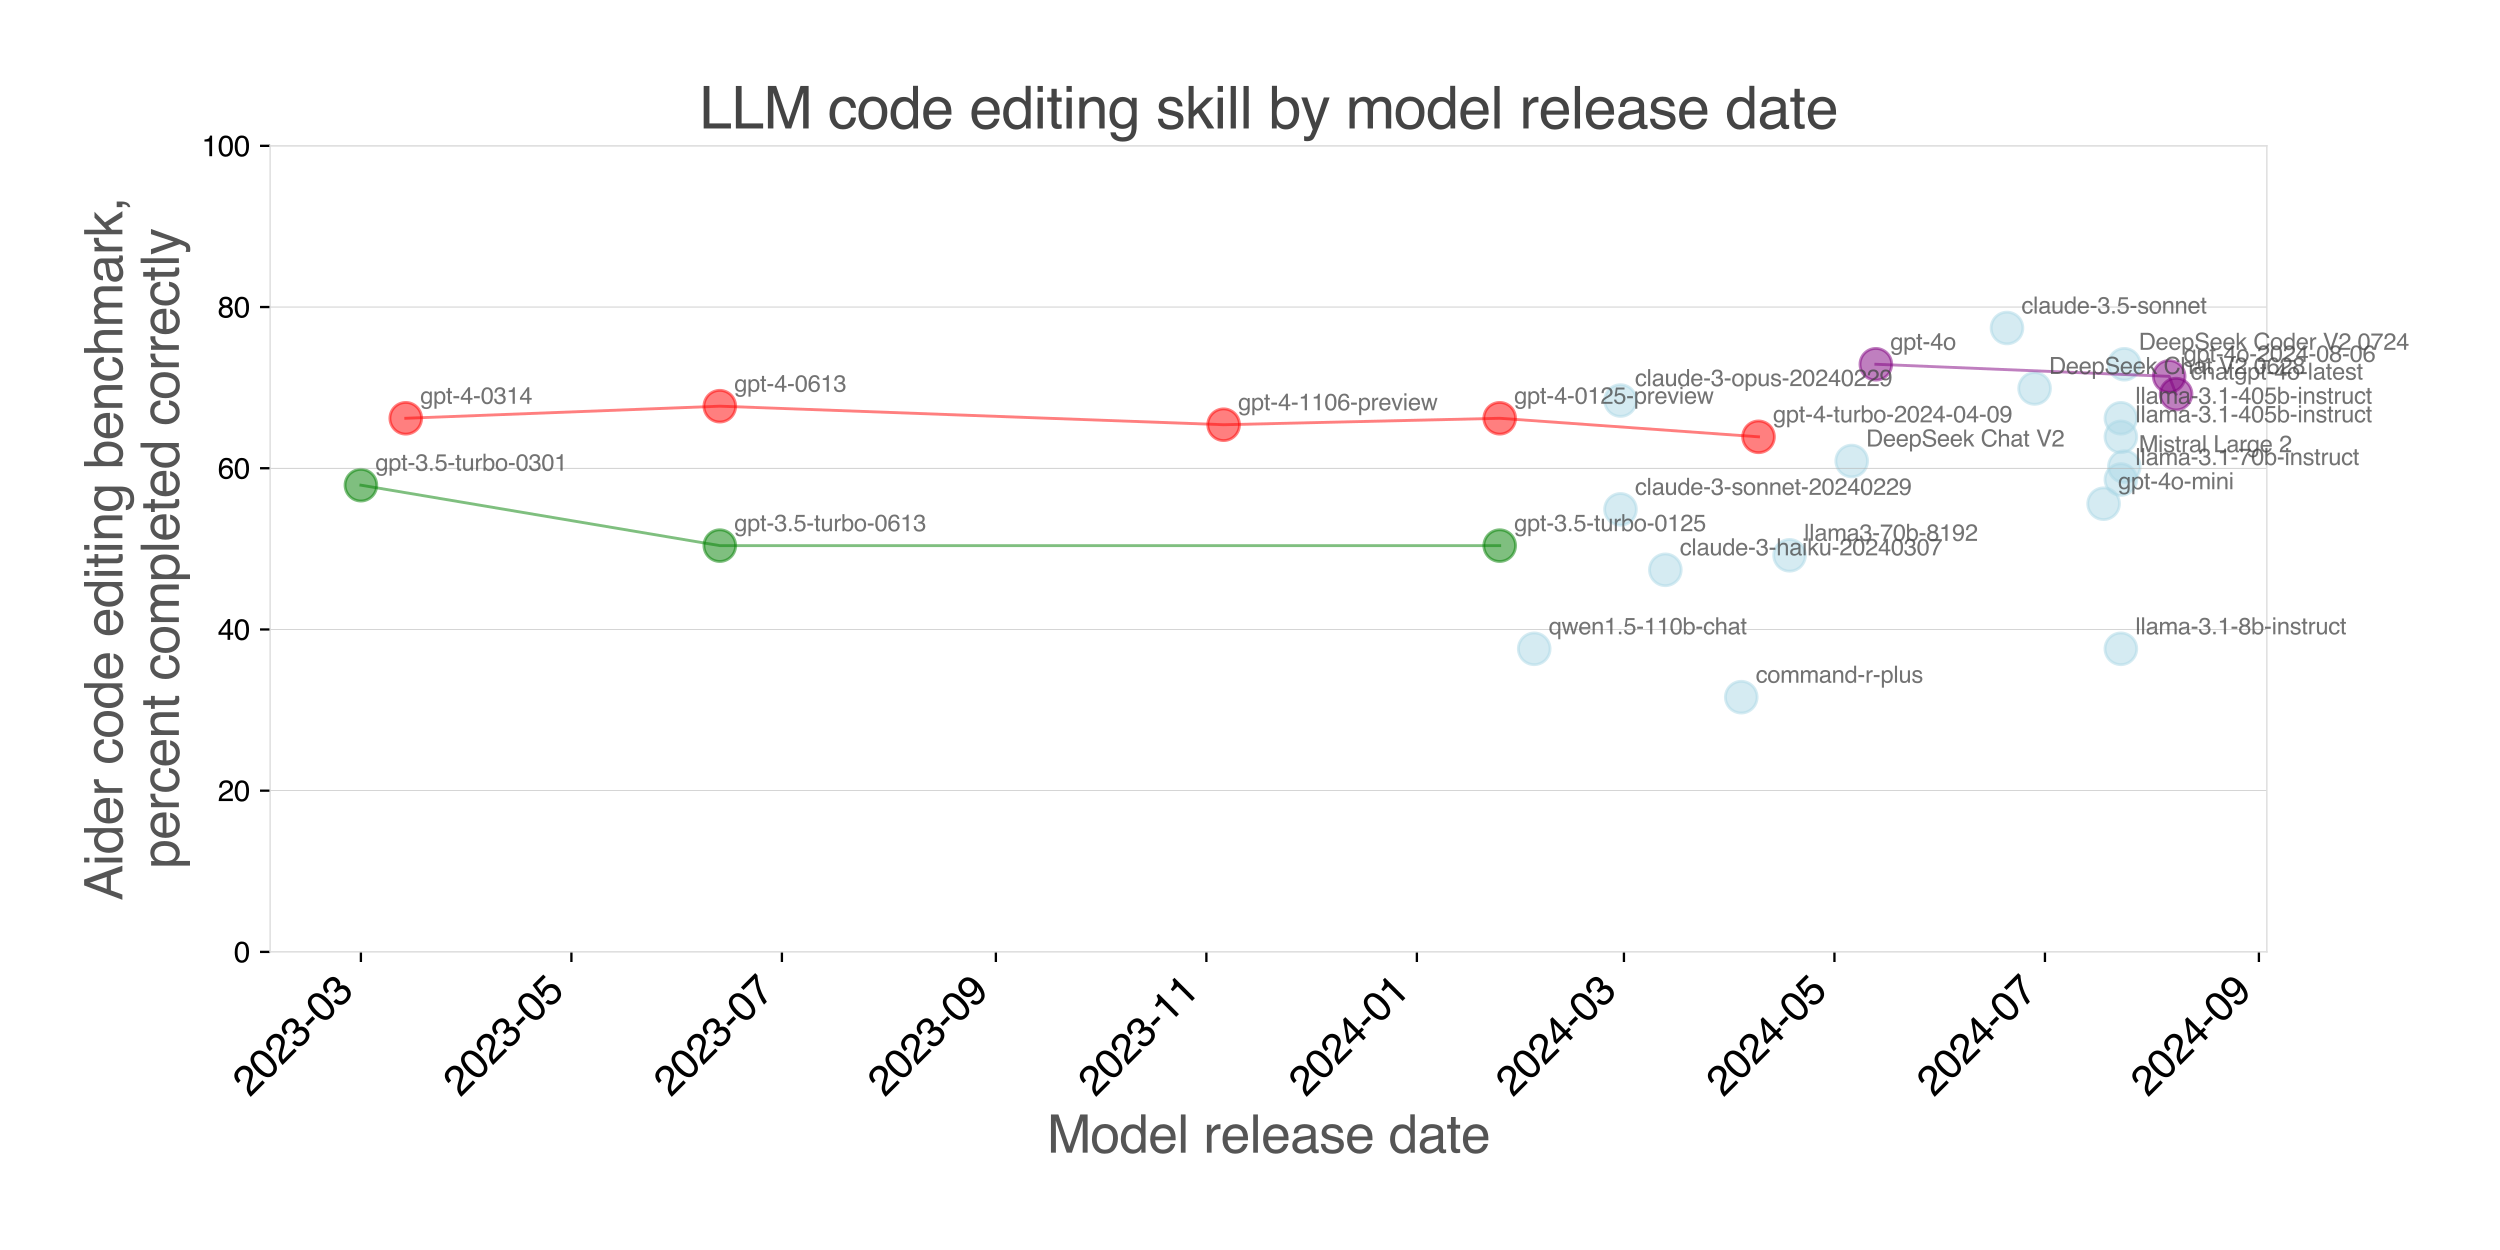 <?xml version="1.0" encoding="utf-8" standalone="no"?>
<!DOCTYPE svg PUBLIC "-//W3C//DTD SVG 1.1//EN"
  "http://www.w3.org/Graphics/SVG/1.1/DTD/svg11.dtd">
<svg xmlns:xlink="http://www.w3.org/1999/xlink" width="864pt" height="432pt" viewBox="0 0 864 432" xmlns="http://www.w3.org/2000/svg" version="1.1">
 <defs>
  <style type="text/css">*{stroke-linejoin: round; stroke-linecap: butt}</style>
 </defs>
 <g id="figure_1">
  <g id="patch_1">
   <path d="M 0 432 
L 864 432 
L 864 0 
L 0 0 
z
" style="fill: #ffffff"/>
  </g>
  <g id="axes_1">
   <g id="patch_2">
    <path d="M 93.362 328.969 
L 783.421 328.969 
L 783.421 50.4 
L 93.362 50.4 
z
" style="fill: #ffffff"/>
   </g>
   <g id="PathCollection_1">
    <defs>
     <path id="C0_0_b74b00717e" d="M 0 5.477 
C 1.453 5.477 2.846 4.9 3.873 3.873 
C 4.9 2.846 5.477 1.453 5.477 -0 
C 5.477 -1.453 4.9 -2.846 3.873 -3.873 
C 2.846 -4.9 1.453 -5.477 0 -5.477 
C -1.453 -5.477 -2.846 -4.9 -3.873 -3.873 
C -4.9 -2.846 -5.477 -1.453 -5.477 0 
C -5.477 1.453 -4.9 2.846 -3.873 3.873 
C -2.846 4.9 -1.453 5.477 0 5.477 
z
"/>
    </defs>
    <g clip-path="url(#p463a66dc35)">
     <use xlink:href="#C0_0_b74b00717e" x="560.04" y="138.428" style="fill: #add8e6; fill-opacity: 0.5; stroke: #add8e6; stroke-opacity: 0.5"/>
    </g>
    <g clip-path="url(#p463a66dc35)">
     <use xlink:href="#C0_0_b74b00717e" x="560.04" y="176.035" style="fill: #add8e6; fill-opacity: 0.5; stroke: #add8e6; stroke-opacity: 0.5"/>
    </g>
    <g clip-path="url(#p463a66dc35)">
     <use xlink:href="#C0_0_b74b00717e" x="518.298" y="188.57" style="fill: #008000; fill-opacity: 0.5; stroke: #008000; stroke-opacity: 0.5"/>
    </g>
    <g clip-path="url(#p463a66dc35)">
     <use xlink:href="#C0_0_b74b00717e" x="124.728" y="167.678" style="fill: #008000; fill-opacity: 0.5; stroke: #008000; stroke-opacity: 0.5"/>
    </g>
    <g clip-path="url(#p463a66dc35)">
     <use xlink:href="#C0_0_b74b00717e" x="248.762" y="188.57" style="fill: #008000; fill-opacity: 0.5; stroke: #008000; stroke-opacity: 0.5"/>
    </g>
    <g clip-path="url(#p463a66dc35)">
     <use xlink:href="#C0_0_b74b00717e" x="518.298" y="144.556" style="fill: #ff0000; fill-opacity: 0.5; stroke: #ff0000; stroke-opacity: 0.5"/>
    </g>
    <g clip-path="url(#p463a66dc35)">
     <use xlink:href="#C0_0_b74b00717e" x="140.233" y="144.556" style="fill: #ff0000; fill-opacity: 0.5; stroke: #ff0000; stroke-opacity: 0.5"/>
    </g>
    <g clip-path="url(#p463a66dc35)">
     <use xlink:href="#C0_0_b74b00717e" x="248.762" y="140.378" style="fill: #ff0000; fill-opacity: 0.5; stroke: #ff0000; stroke-opacity: 0.5"/>
    </g>
    <g clip-path="url(#p463a66dc35)">
     <use xlink:href="#C0_0_b74b00717e" x="422.887" y="146.785" style="fill: #ff0000; fill-opacity: 0.5; stroke: #ff0000; stroke-opacity: 0.5"/>
    </g>
    <g clip-path="url(#p463a66dc35)">
     <use xlink:href="#C0_0_b74b00717e" x="607.745" y="150.964" style="fill: #ff0000; fill-opacity: 0.5; stroke: #ff0000; stroke-opacity: 0.5"/>
    </g>
    <g clip-path="url(#p463a66dc35)">
     <use xlink:href="#C0_0_b74b00717e" x="618.479" y="191.913" style="fill: #add8e6; fill-opacity: 0.5; stroke: #add8e6; stroke-opacity: 0.5"/>
    </g>
    <g clip-path="url(#p463a66dc35)">
     <use xlink:href="#C0_0_b74b00717e" x="601.782" y="240.942" style="fill: #add8e6; fill-opacity: 0.5; stroke: #add8e6; stroke-opacity: 0.5"/>
    </g>
    <g clip-path="url(#p463a66dc35)">
     <use xlink:href="#C0_0_b74b00717e" x="639.947" y="159.321" style="fill: #add8e6; fill-opacity: 0.5; stroke: #add8e6; stroke-opacity: 0.5"/>
    </g>
    <g clip-path="url(#p463a66dc35)">
     <use xlink:href="#C0_0_b74b00717e" x="530.224" y="224.227" style="fill: #add8e6; fill-opacity: 0.5; stroke: #add8e6; stroke-opacity: 0.5"/>
    </g>
    <g clip-path="url(#p463a66dc35)">
     <use xlink:href="#C0_0_b74b00717e" x="648.295" y="125.892" style="fill: #800080; fill-opacity: 0.5; stroke: #800080; stroke-opacity: 0.5"/>
    </g>
    <g clip-path="url(#p463a66dc35)">
     <use xlink:href="#C0_0_b74b00717e" x="693.615" y="113.357" style="fill: #add8e6; fill-opacity: 0.5; stroke: #add8e6; stroke-opacity: 0.5"/>
    </g>
    <g clip-path="url(#p463a66dc35)">
     <use xlink:href="#C0_0_b74b00717e" x="575.544" y="196.928" style="fill: #add8e6; fill-opacity: 0.5; stroke: #add8e6; stroke-opacity: 0.5"/>
    </g>
    <g clip-path="url(#p463a66dc35)">
     <use xlink:href="#C0_0_b74b00717e" x="727.009" y="174.085" style="fill: #add8e6; fill-opacity: 0.5; stroke: #add8e6; stroke-opacity: 0.5"/>
    </g>
    <g clip-path="url(#p463a66dc35)">
     <use xlink:href="#C0_0_b74b00717e" x="703.156" y="134.249" style="fill: #add8e6; fill-opacity: 0.5; stroke: #add8e6; stroke-opacity: 0.5"/>
    </g>
    <g clip-path="url(#p463a66dc35)">
     <use xlink:href="#C0_0_b74b00717e" x="732.972" y="150.964" style="fill: #add8e6; fill-opacity: 0.5; stroke: #add8e6; stroke-opacity: 0.5"/>
    </g>
    <g clip-path="url(#p463a66dc35)">
     <use xlink:href="#C0_0_b74b00717e" x="732.972" y="144.556" style="fill: #add8e6; fill-opacity: 0.5; stroke: #add8e6; stroke-opacity: 0.5"/>
    </g>
    <g clip-path="url(#p463a66dc35)">
     <use xlink:href="#C0_0_b74b00717e" x="734.165" y="125.892" style="fill: #add8e6; fill-opacity: 0.5; stroke: #add8e6; stroke-opacity: 0.5"/>
    </g>
    <g clip-path="url(#p463a66dc35)">
     <use xlink:href="#C0_0_b74b00717e" x="734.165" y="161.271" style="fill: #add8e6; fill-opacity: 0.5; stroke: #add8e6; stroke-opacity: 0.5"/>
    </g>
    <g clip-path="url(#p463a66dc35)">
     <use xlink:href="#C0_0_b74b00717e" x="732.972" y="224.227" style="fill: #add8e6; fill-opacity: 0.5; stroke: #add8e6; stroke-opacity: 0.5"/>
    </g>
    <g clip-path="url(#p463a66dc35)">
     <use xlink:href="#C0_0_b74b00717e" x="732.972" y="165.728" style="fill: #add8e6; fill-opacity: 0.5; stroke: #add8e6; stroke-opacity: 0.5"/>
    </g>
    <g clip-path="url(#p463a66dc35)">
     <use xlink:href="#C0_0_b74b00717e" x="749.669" y="130.071" style="fill: #800080; fill-opacity: 0.5; stroke: #800080; stroke-opacity: 0.5"/>
    </g>
    <g clip-path="url(#p463a66dc35)">
     <use xlink:href="#C0_0_b74b00717e" x="752.054" y="136.199" style="fill: #800080; fill-opacity: 0.5; stroke: #800080; stroke-opacity: 0.5"/>
    </g>
   </g>
   <g id="matplotlib.axis_1">
    <g id="xtick_1">
     <g id="line2d_1">
      <defs>
       <path id="m058b7e9181" d="M 0 0 
L 0 3.5 
" style="stroke: #000000; stroke-width: 0.8"/>
      </defs>
      <g>
       <use xlink:href="#m058b7e9181" x="124.728" y="328.969" style="stroke: #000000; stroke-width: 0.8"/>
      </g>
     </g>
     <g id="text_1">
      <!-- 2023-03 -->
      <g transform="translate(86.338 379.397) rotate(-45) scale(0.14 -0.14)">
       <defs>
        <path id="Helvetica-32" d="M 200 0 
Q 231 578 439 1006 
Q 647 1434 1250 1784 
L 1850 2131 
Q 2253 2366 2416 2531 
Q 2672 2791 2672 3125 
Q 2672 3516 2437 3745 
Q 2203 3975 1813 3975 
Q 1234 3975 1013 3538 
Q 894 3303 881 2888 
L 309 2888 
Q 319 3472 525 3841 
Q 891 4491 1816 4491 
Q 2584 4491 2939 4075 
Q 3294 3659 3294 3150 
Q 3294 2613 2916 2231 
Q 2697 2009 2131 1694 
L 1703 1456 
Q 1397 1288 1222 1134 
Q 909 863 828 531 
L 3272 531 
L 3272 0 
L 200 0 
z
" transform="scale(0.016)"/>
        <path id="Helvetica-30" d="M 1731 4475 
Q 2600 4475 2988 3759 
Q 3288 3206 3288 2244 
Q 3288 1331 3016 734 
Q 2622 -122 1728 -122 
Q 922 -122 528 578 
Q 200 1163 200 2147 
Q 200 2909 397 3456 
Q 766 4475 1731 4475 
z
M 1725 391 
Q 2163 391 2422 778 
Q 2681 1166 2681 2222 
Q 2681 2984 2493 3476 
Q 2306 3969 1766 3969 
Q 1269 3969 1039 3501 
Q 809 3034 809 2125 
Q 809 1441 956 1025 
Q 1181 391 1725 391 
z
" transform="scale(0.016)"/>
        <path id="Helvetica-33" d="M 1663 -122 
Q 869 -122 511 314 
Q 153 750 153 1375 
L 741 1375 
Q 778 941 903 744 
Q 1122 391 1694 391 
Q 2138 391 2406 628 
Q 2675 866 2675 1241 
Q 2675 1703 2392 1887 
Q 2109 2072 1606 2072 
Q 1550 2072 1492 2070 
Q 1434 2069 1375 2066 
L 1375 2563 
Q 1463 2553 1522 2550 
Q 1581 2547 1650 2547 
Q 1966 2547 2169 2647 
Q 2525 2822 2525 3272 
Q 2525 3606 2287 3787 
Q 2050 3969 1734 3969 
Q 1172 3969 956 3594 
Q 838 3388 822 3006 
L 266 3006 
Q 266 3506 466 3856 
Q 809 4481 1675 4481 
Q 2359 4481 2734 4176 
Q 3109 3872 3109 3294 
Q 3109 2881 2888 2625 
Q 2750 2466 2531 2375 
Q 2884 2278 3082 2001 
Q 3281 1725 3281 1325 
Q 3281 684 2859 281 
Q 2438 -122 1663 -122 
z
" transform="scale(0.016)"/>
        <path id="Helvetica-2d" d="M 266 2072 
L 1834 2072 
L 1834 1494 
L 266 1494 
L 266 2072 
z
" transform="scale(0.016)"/>
       </defs>
       <use xlink:href="#Helvetica-32"/>
       <use xlink:href="#Helvetica-30" x="55.615"/>
       <use xlink:href="#Helvetica-32" x="111.23"/>
       <use xlink:href="#Helvetica-33" x="166.846"/>
       <use xlink:href="#Helvetica-2d" x="222.461"/>
       <use xlink:href="#Helvetica-30" x="255.762"/>
       <use xlink:href="#Helvetica-33" x="311.377"/>
      </g>
     </g>
    </g>
    <g id="xtick_2">
     <g id="line2d_2">
      <g>
       <use xlink:href="#m058b7e9181" x="197.479" y="328.969" style="stroke: #000000; stroke-width: 0.8"/>
      </g>
     </g>
     <g id="text_2">
      <!-- 2023-05 -->
      <g transform="translate(159.089 379.397) rotate(-45) scale(0.14 -0.14)">
       <defs>
        <path id="Helvetica-35" d="M 791 1141 
Q 847 659 1238 475 
Q 1438 381 1700 381 
Q 2200 381 2440 700 
Q 2681 1019 2681 1406 
Q 2681 1875 2395 2131 
Q 2109 2388 1709 2388 
Q 1419 2388 1211 2275 
Q 1003 2163 856 1963 
L 369 1991 
L 709 4400 
L 3034 4400 
L 3034 3856 
L 1131 3856 
L 941 2613 
Q 1097 2731 1238 2791 
Q 1488 2894 1816 2894 
Q 2431 2894 2859 2497 
Q 3288 2100 3288 1491 
Q 3288 856 2895 371 
Q 2503 -113 1644 -113 
Q 1097 -113 676 195 
Q 256 503 206 1141 
L 791 1141 
z
" transform="scale(0.016)"/>
       </defs>
       <use xlink:href="#Helvetica-32"/>
       <use xlink:href="#Helvetica-30" x="55.615"/>
       <use xlink:href="#Helvetica-32" x="111.23"/>
       <use xlink:href="#Helvetica-33" x="166.846"/>
       <use xlink:href="#Helvetica-2d" x="222.461"/>
       <use xlink:href="#Helvetica-30" x="255.762"/>
       <use xlink:href="#Helvetica-35" x="311.377"/>
      </g>
     </g>
    </g>
    <g id="xtick_3">
     <g id="line2d_3">
      <g>
       <use xlink:href="#m058b7e9181" x="270.23" y="328.969" style="stroke: #000000; stroke-width: 0.8"/>
      </g>
     </g>
     <g id="text_3">
      <!-- 2023-07 -->
      <g transform="translate(231.84 379.397) rotate(-45) scale(0.14 -0.14)">
       <defs>
        <path id="Helvetica-37" d="M 3347 4400 
L 3347 3909 
Q 3131 3700 2773 3181 
Q 2416 2663 2141 2063 
Q 1869 1478 1728 997 
Q 1638 688 1494 0 
L 872 0 
Q 1084 1281 1809 2550 
Q 2238 3294 2709 3834 
L 234 3834 
L 234 4400 
L 3347 4400 
z
" transform="scale(0.016)"/>
       </defs>
       <use xlink:href="#Helvetica-32"/>
       <use xlink:href="#Helvetica-30" x="55.615"/>
       <use xlink:href="#Helvetica-32" x="111.23"/>
       <use xlink:href="#Helvetica-33" x="166.846"/>
       <use xlink:href="#Helvetica-2d" x="222.461"/>
       <use xlink:href="#Helvetica-30" x="255.762"/>
       <use xlink:href="#Helvetica-37" x="311.377"/>
      </g>
     </g>
    </g>
    <g id="xtick_4">
     <g id="line2d_4">
      <g>
       <use xlink:href="#m058b7e9181" x="344.173" y="328.969" style="stroke: #000000; stroke-width: 0.8"/>
      </g>
     </g>
     <g id="text_4">
      <!-- 2023-09 -->
      <g transform="translate(305.783 379.397) rotate(-45) scale(0.14 -0.14)">
       <defs>
        <path id="Helvetica-39" d="M 850 1081 
Q 875 616 1209 438 
Q 1381 344 1597 344 
Q 2000 344 2284 680 
Q 2569 1016 2688 2044 
Q 2500 1747 2223 1626 
Q 1947 1506 1628 1506 
Q 981 1506 604 1909 
Q 228 2313 228 2947 
Q 228 3556 600 4018 
Q 972 4481 1697 4481 
Q 2675 4481 3047 3600 
Q 3253 3116 3253 2388 
Q 3253 1566 3006 931 
Q 2597 -125 1619 -125 
Q 963 -125 622 219 
Q 281 563 281 1081 
L 850 1081 
z
M 1703 2000 
Q 2038 2000 2314 2220 
Q 2591 2441 2591 2991 
Q 2591 3484 2342 3726 
Q 2094 3969 1709 3969 
Q 1297 3969 1055 3692 
Q 813 3416 813 2953 
Q 813 2516 1025 2258 
Q 1238 2000 1703 2000 
z
" transform="scale(0.016)"/>
       </defs>
       <use xlink:href="#Helvetica-32"/>
       <use xlink:href="#Helvetica-30" x="55.615"/>
       <use xlink:href="#Helvetica-32" x="111.23"/>
       <use xlink:href="#Helvetica-33" x="166.846"/>
       <use xlink:href="#Helvetica-2d" x="222.461"/>
       <use xlink:href="#Helvetica-30" x="255.762"/>
       <use xlink:href="#Helvetica-39" x="311.377"/>
      </g>
     </g>
    </g>
    <g id="xtick_5">
     <g id="line2d_5">
      <g>
       <use xlink:href="#m058b7e9181" x="416.924" y="328.969" style="stroke: #000000; stroke-width: 0.8"/>
      </g>
     </g>
     <g id="text_5">
      <!-- 2023-11 -->
      <g transform="translate(378.534 379.397) rotate(-45) scale(0.14 -0.14)">
       <defs>
        <path id="Helvetica-31" d="M 613 3169 
L 613 3600 
Q 1222 3659 1462 3798 
Q 1703 3938 1822 4456 
L 2266 4456 
L 2266 0 
L 1666 0 
L 1666 3169 
L 613 3169 
z
" transform="scale(0.016)"/>
       </defs>
       <use xlink:href="#Helvetica-32"/>
       <use xlink:href="#Helvetica-30" x="55.615"/>
       <use xlink:href="#Helvetica-32" x="111.23"/>
       <use xlink:href="#Helvetica-33" x="166.846"/>
       <use xlink:href="#Helvetica-2d" x="222.461"/>
       <use xlink:href="#Helvetica-31" x="255.762"/>
       <use xlink:href="#Helvetica-31" x="311.377"/>
      </g>
     </g>
    </g>
    <g id="xtick_6">
     <g id="line2d_6">
      <g>
       <use xlink:href="#m058b7e9181" x="489.675" y="328.969" style="stroke: #000000; stroke-width: 0.8"/>
      </g>
     </g>
     <g id="text_6">
      <!-- 2024-01 -->
      <g transform="translate(451.285 379.397) rotate(-45) scale(0.14 -0.14)">
       <defs>
        <path id="Helvetica-34" d="M 2116 1584 
L 2116 3613 
L 681 1584 
L 2116 1584 
z
M 2125 0 
L 2125 1094 
L 163 1094 
L 163 1644 
L 2213 4488 
L 2688 4488 
L 2688 1584 
L 3347 1584 
L 3347 1094 
L 2688 1094 
L 2688 0 
L 2125 0 
z
" transform="scale(0.016)"/>
       </defs>
       <use xlink:href="#Helvetica-32"/>
       <use xlink:href="#Helvetica-30" x="55.615"/>
       <use xlink:href="#Helvetica-32" x="111.23"/>
       <use xlink:href="#Helvetica-34" x="166.846"/>
       <use xlink:href="#Helvetica-2d" x="222.461"/>
       <use xlink:href="#Helvetica-30" x="255.762"/>
       <use xlink:href="#Helvetica-31" x="311.377"/>
      </g>
     </g>
    </g>
    <g id="xtick_7">
     <g id="line2d_7">
      <g>
       <use xlink:href="#m058b7e9181" x="561.233" y="328.969" style="stroke: #000000; stroke-width: 0.8"/>
      </g>
     </g>
     <g id="text_7">
      <!-- 2024-03 -->
      <g transform="translate(522.843 379.397) rotate(-45) scale(0.14 -0.14)">
       <use xlink:href="#Helvetica-32"/>
       <use xlink:href="#Helvetica-30" x="55.615"/>
       <use xlink:href="#Helvetica-32" x="111.23"/>
       <use xlink:href="#Helvetica-34" x="166.846"/>
       <use xlink:href="#Helvetica-2d" x="222.461"/>
       <use xlink:href="#Helvetica-30" x="255.762"/>
       <use xlink:href="#Helvetica-33" x="311.377"/>
      </g>
     </g>
    </g>
    <g id="xtick_8">
     <g id="line2d_8">
      <g>
       <use xlink:href="#m058b7e9181" x="633.983" y="328.969" style="stroke: #000000; stroke-width: 0.8"/>
      </g>
     </g>
     <g id="text_8">
      <!-- 2024-05 -->
      <g transform="translate(595.593 379.397) rotate(-45) scale(0.14 -0.14)">
       <use xlink:href="#Helvetica-32"/>
       <use xlink:href="#Helvetica-30" x="55.615"/>
       <use xlink:href="#Helvetica-32" x="111.23"/>
       <use xlink:href="#Helvetica-34" x="166.846"/>
       <use xlink:href="#Helvetica-2d" x="222.461"/>
       <use xlink:href="#Helvetica-30" x="255.762"/>
       <use xlink:href="#Helvetica-35" x="311.377"/>
      </g>
     </g>
    </g>
    <g id="xtick_9">
     <g id="line2d_9">
      <g>
       <use xlink:href="#m058b7e9181" x="706.734" y="328.969" style="stroke: #000000; stroke-width: 0.8"/>
      </g>
     </g>
     <g id="text_9">
      <!-- 2024-07 -->
      <g transform="translate(668.344 379.397) rotate(-45) scale(0.14 -0.14)">
       <use xlink:href="#Helvetica-32"/>
       <use xlink:href="#Helvetica-30" x="55.615"/>
       <use xlink:href="#Helvetica-32" x="111.23"/>
       <use xlink:href="#Helvetica-34" x="166.846"/>
       <use xlink:href="#Helvetica-2d" x="222.461"/>
       <use xlink:href="#Helvetica-30" x="255.762"/>
       <use xlink:href="#Helvetica-37" x="311.377"/>
      </g>
     </g>
    </g>
    <g id="xtick_10">
     <g id="line2d_10">
      <g>
       <use xlink:href="#m058b7e9181" x="780.677" y="328.969" style="stroke: #000000; stroke-width: 0.8"/>
      </g>
     </g>
     <g id="text_10">
      <!-- 2024-09 -->
      <g transform="translate(742.288 379.397) rotate(-45) scale(0.14 -0.14)">
       <use xlink:href="#Helvetica-32"/>
       <use xlink:href="#Helvetica-30" x="55.615"/>
       <use xlink:href="#Helvetica-32" x="111.23"/>
       <use xlink:href="#Helvetica-34" x="166.846"/>
       <use xlink:href="#Helvetica-2d" x="222.461"/>
       <use xlink:href="#Helvetica-30" x="255.762"/>
       <use xlink:href="#Helvetica-39" x="311.377"/>
      </g>
     </g>
    </g>
    <g id="text_11">
     <!-- Model release date -->
     <g style="fill: #555555" transform="translate(361.849 398.373) scale(0.18 -0.18)">
      <defs>
       <path id="Helvetica-4d" d="M 472 4591 
L 1363 4591 
L 2681 709 
L 3991 4591 
L 4872 4591 
L 4872 0 
L 4281 0 
L 4281 2709 
Q 4281 2850 4287 3175 
Q 4294 3500 4294 3872 
L 2984 0 
L 2369 0 
L 1050 3872 
L 1050 3731 
Q 1050 3563 1058 3217 
Q 1066 2872 1066 2709 
L 1066 0 
L 472 0 
L 472 4591 
z
" transform="scale(0.016)"/>
       <path id="Helvetica-6f" d="M 1741 363 
Q 2300 363 2508 786 
Q 2716 1209 2716 1728 
Q 2716 2197 2566 2491 
Q 2328 2953 1747 2953 
Q 1231 2953 997 2559 
Q 763 2166 763 1609 
Q 763 1075 997 719 
Q 1231 363 1741 363 
z
M 1763 3444 
Q 2409 3444 2856 3012 
Q 3303 2581 3303 1744 
Q 3303 934 2909 406 
Q 2516 -122 1688 -122 
Q 997 -122 590 345 
Q 184 813 184 1600 
Q 184 2444 612 2944 
Q 1041 3444 1763 3444 
z
M 1744 3428 
L 1744 3428 
z
" transform="scale(0.016)"/>
       <path id="Helvetica-64" d="M 769 1634 
Q 769 1097 997 734 
Q 1225 372 1728 372 
Q 2119 372 2370 708 
Q 2622 1044 2622 1672 
Q 2622 2306 2362 2611 
Q 2103 2916 1722 2916 
Q 1297 2916 1033 2591 
Q 769 2266 769 1634 
z
M 1616 3406 
Q 2000 3406 2259 3244 
Q 2409 3150 2600 2916 
L 2600 4606 
L 3141 4606 
L 3141 0 
L 2634 0 
L 2634 466 
Q 2438 156 2169 18 
Q 1900 -119 1553 -119 
Q 994 -119 584 351 
Q 175 822 175 1603 
Q 175 2334 548 2870 
Q 922 3406 1616 3406 
z
" transform="scale(0.016)"/>
       <path id="Helvetica-65" d="M 1806 3422 
Q 2163 3422 2497 3255 
Q 2831 3088 3006 2822 
Q 3175 2569 3231 2231 
Q 3281 2000 3281 1494 
L 828 1494 
Q 844 984 1069 676 
Q 1294 369 1766 369 
Q 2206 369 2469 659 
Q 2619 828 2681 1050 
L 3234 1050 
Q 3213 866 3089 639 
Q 2966 413 2813 269 
Q 2556 19 2178 -69 
Q 1975 -119 1719 -119 
Q 1094 -119 659 336 
Q 225 791 225 1609 
Q 225 2416 662 2919 
Q 1100 3422 1806 3422 
z
M 2703 1941 
Q 2669 2306 2544 2525 
Q 2313 2931 1772 2931 
Q 1384 2931 1121 2651 
Q 859 2372 844 1941 
L 2703 1941 
z
M 1753 3428 
L 1753 3428 
z
" transform="scale(0.016)"/>
       <path id="Helvetica-6c" d="M 428 4591 
L 991 4591 
L 991 0 
L 428 0 
L 428 4591 
z
" transform="scale(0.016)"/>
       <path id="Helvetica-20" transform="scale(0.016)"/>
       <path id="Helvetica-72" d="M 428 3347 
L 963 3347 
L 963 2769 
Q 1028 2938 1284 3180 
Q 1541 3422 1875 3422 
Q 1891 3422 1928 3419 
Q 1966 3416 2056 3406 
L 2056 2813 
Q 2006 2822 1964 2825 
Q 1922 2828 1872 2828 
Q 1447 2828 1219 2554 
Q 991 2281 991 1925 
L 991 0 
L 428 0 
L 428 3347 
z
" transform="scale(0.016)"/>
       <path id="Helvetica-61" d="M 844 891 
Q 844 647 1022 506 
Q 1200 366 1444 366 
Q 1741 366 2019 503 
Q 2488 731 2488 1250 
L 2488 1703 
Q 2384 1638 2221 1594 
Q 2059 1550 1903 1531 
L 1563 1488 
Q 1256 1447 1103 1359 
Q 844 1213 844 891 
z
M 2206 2028 
Q 2400 2053 2466 2191 
Q 2503 2266 2503 2406 
Q 2503 2694 2298 2823 
Q 2094 2953 1713 2953 
Q 1272 2953 1088 2716 
Q 984 2584 953 2325 
L 428 2325 
Q 444 2944 830 3186 
Q 1216 3428 1725 3428 
Q 2316 3428 2684 3203 
Q 3050 2978 3050 2503 
L 3050 575 
Q 3050 488 3086 434 
Q 3122 381 3238 381 
Q 3275 381 3322 386 
Q 3369 391 3422 400 
L 3422 -16 
Q 3291 -53 3222 -62 
Q 3153 -72 3034 -72 
Q 2744 -72 2613 134 
Q 2544 244 2516 444 
Q 2344 219 2022 53 
Q 1700 -113 1313 -113 
Q 847 -113 551 170 
Q 256 453 256 878 
Q 256 1344 547 1600 
Q 838 1856 1309 1916 
L 2206 2028 
z
M 1741 3428 
L 1741 3428 
z
" transform="scale(0.016)"/>
       <path id="Helvetica-73" d="M 747 1050 
Q 772 769 888 619 
Q 1100 347 1625 347 
Q 1938 347 2175 483 
Q 2413 619 2413 903 
Q 2413 1119 2222 1231 
Q 2100 1300 1741 1391 
L 1294 1503 
Q 866 1609 663 1741 
Q 300 1969 300 2372 
Q 300 2847 642 3140 
Q 984 3434 1563 3434 
Q 2319 3434 2653 2991 
Q 2863 2709 2856 2384 
L 2325 2384 
Q 2309 2575 2191 2731 
Q 1997 2953 1519 2953 
Q 1200 2953 1036 2831 
Q 872 2709 872 2509 
Q 872 2291 1088 2159 
Q 1213 2081 1456 2022 
L 1828 1931 
Q 2434 1784 2641 1647 
Q 2969 1431 2969 969 
Q 2969 522 2630 197 
Q 2291 -128 1597 -128 
Q 850 -128 539 211 
Q 228 550 206 1050 
L 747 1050 
z
M 1578 3428 
L 1578 3428 
z
" transform="scale(0.016)"/>
       <path id="Helvetica-74" d="M 525 4281 
L 1094 4281 
L 1094 3347 
L 1628 3347 
L 1628 2888 
L 1094 2888 
L 1094 703 
Q 1094 528 1213 469 
Q 1278 434 1431 434 
Q 1472 434 1519 436 
Q 1566 438 1628 444 
L 1628 0 
Q 1531 -28 1426 -40 
Q 1322 -53 1200 -53 
Q 806 -53 665 148 
Q 525 350 525 672 
L 525 2888 
L 72 2888 
L 72 3347 
L 525 3347 
L 525 4281 
z
" transform="scale(0.016)"/>
      </defs>
      <use xlink:href="#Helvetica-4d"/>
      <use xlink:href="#Helvetica-6f" x="83.301"/>
      <use xlink:href="#Helvetica-64" x="138.916"/>
      <use xlink:href="#Helvetica-65" x="194.531"/>
      <use xlink:href="#Helvetica-6c" x="250.146"/>
      <use xlink:href="#Helvetica-20" x="272.363"/>
      <use xlink:href="#Helvetica-72" x="300.146"/>
      <use xlink:href="#Helvetica-65" x="333.447"/>
      <use xlink:href="#Helvetica-6c" x="389.062"/>
      <use xlink:href="#Helvetica-65" x="411.279"/>
      <use xlink:href="#Helvetica-61" x="466.895"/>
      <use xlink:href="#Helvetica-73" x="522.51"/>
      <use xlink:href="#Helvetica-65" x="572.51"/>
      <use xlink:href="#Helvetica-20" x="628.125"/>
      <use xlink:href="#Helvetica-64" x="655.908"/>
      <use xlink:href="#Helvetica-61" x="711.523"/>
      <use xlink:href="#Helvetica-74" x="767.139"/>
      <use xlink:href="#Helvetica-65" x="794.922"/>
     </g>
    </g>
   </g>
   <g id="matplotlib.axis_2">
    <g id="ytick_1">
     <g id="line2d_11">
      <path d="M 93.362 328.969 
L 783.421 328.969 
" clip-path="url(#p463a66dc35)" style="fill: none; stroke: #b0b0b0; stroke-width: 0.2; stroke-linecap: square"/>
     </g>
     <g id="line2d_12">
      <defs>
       <path id="m6fbb20319c" d="M 0 0 
L -3.5 0 
" style="stroke: #000000; stroke-width: 0.8"/>
      </defs>
      <g>
       <use xlink:href="#m6fbb20319c" x="93.362" y="328.969" style="stroke: #000000; stroke-width: 0.8"/>
      </g>
     </g>
     <g id="text_12">
      <!-- 0 -->
      <g transform="translate(80.801 332.556) scale(0.1 -0.1)">
       <use xlink:href="#Helvetica-30"/>
      </g>
     </g>
    </g>
    <g id="ytick_2">
     <g id="line2d_13">
      <path d="M 93.362 273.256 
L 783.421 273.256 
" clip-path="url(#p463a66dc35)" style="fill: none; stroke: #b0b0b0; stroke-width: 0.2; stroke-linecap: square"/>
     </g>
     <g id="line2d_14">
      <g>
       <use xlink:href="#m6fbb20319c" x="93.362" y="273.256" style="stroke: #000000; stroke-width: 0.8"/>
      </g>
     </g>
     <g id="text_13">
      <!-- 20 -->
      <g transform="translate(75.24 276.842) scale(0.1 -0.1)">
       <use xlink:href="#Helvetica-32"/>
       <use xlink:href="#Helvetica-30" x="55.615"/>
      </g>
     </g>
    </g>
    <g id="ytick_3">
     <g id="line2d_15">
      <path d="M 93.362 217.542 
L 783.421 217.542 
" clip-path="url(#p463a66dc35)" style="fill: none; stroke: #b0b0b0; stroke-width: 0.2; stroke-linecap: square"/>
     </g>
     <g id="line2d_16">
      <g>
       <use xlink:href="#m6fbb20319c" x="93.362" y="217.542" style="stroke: #000000; stroke-width: 0.8"/>
      </g>
     </g>
     <g id="text_14">
      <!-- 40 -->
      <g transform="translate(75.24 221.128) scale(0.1 -0.1)">
       <use xlink:href="#Helvetica-34"/>
       <use xlink:href="#Helvetica-30" x="55.615"/>
      </g>
     </g>
    </g>
    <g id="ytick_4">
     <g id="line2d_17">
      <path d="M 93.362 161.828 
L 783.421 161.828 
" clip-path="url(#p463a66dc35)" style="fill: none; stroke: #b0b0b0; stroke-width: 0.2; stroke-linecap: square"/>
     </g>
     <g id="line2d_18">
      <g>
       <use xlink:href="#m6fbb20319c" x="93.362" y="161.828" style="stroke: #000000; stroke-width: 0.8"/>
      </g>
     </g>
     <g id="text_15">
      <!-- 60 -->
      <g transform="translate(75.24 165.415) scale(0.1 -0.1)">
       <defs>
        <path id="Helvetica-36" d="M 1872 4494 
Q 2622 4494 2917 4105 
Q 3213 3716 3213 3303 
L 2656 3303 
Q 2606 3569 2497 3719 
Q 2294 4000 1881 4000 
Q 1409 4000 1131 3564 
Q 853 3128 822 2316 
Q 1016 2600 1309 2741 
Q 1578 2866 1909 2866 
Q 2472 2866 2890 2506 
Q 3309 2147 3309 1434 
Q 3309 825 2912 354 
Q 2516 -116 1781 -116 
Q 1153 -116 697 361 
Q 241 838 241 1966 
Q 241 2800 444 3381 
Q 834 4494 1872 4494 
z
M 1831 384 
Q 2275 384 2495 682 
Q 2716 981 2716 1388 
Q 2716 1731 2519 2042 
Q 2322 2353 1803 2353 
Q 1441 2353 1167 2112 
Q 894 1872 894 1388 
Q 894 963 1142 673 
Q 1391 384 1831 384 
z
" transform="scale(0.016)"/>
       </defs>
       <use xlink:href="#Helvetica-36"/>
       <use xlink:href="#Helvetica-30" x="55.615"/>
      </g>
     </g>
    </g>
    <g id="ytick_5">
     <g id="line2d_19">
      <path d="M 93.362 106.114 
L 783.421 106.114 
" clip-path="url(#p463a66dc35)" style="fill: none; stroke: #b0b0b0; stroke-width: 0.2; stroke-linecap: square"/>
     </g>
     <g id="line2d_20">
      <g>
       <use xlink:href="#m6fbb20319c" x="93.362" y="106.114" style="stroke: #000000; stroke-width: 0.8"/>
      </g>
     </g>
     <g id="text_16">
      <!-- 80 -->
      <g transform="translate(75.24 109.701) scale(0.1 -0.1)">
       <defs>
        <path id="Helvetica-38" d="M 1741 2600 
Q 2113 2600 2322 2808 
Q 2531 3016 2531 3303 
Q 2531 3553 2331 3762 
Q 2131 3972 1722 3972 
Q 1316 3972 1134 3762 
Q 953 3553 953 3272 
Q 953 2956 1187 2778 
Q 1422 2600 1741 2600 
z
M 1775 384 
Q 2166 384 2423 595 
Q 2681 806 2681 1225 
Q 2681 1659 2415 1884 
Q 2150 2109 1734 2109 
Q 1331 2109 1076 1879 
Q 822 1650 822 1244 
Q 822 894 1055 639 
Q 1288 384 1775 384 
z
M 975 2384 
Q 741 2484 609 2619 
Q 363 2869 363 3269 
Q 363 3769 725 4128 
Q 1088 4488 1753 4488 
Q 2397 4488 2762 4148 
Q 3128 3809 3128 3356 
Q 3128 2938 2916 2678 
Q 2797 2531 2547 2391 
Q 2825 2263 2984 2097 
Q 3281 1784 3281 1284 
Q 3281 694 2884 283 
Q 2488 -128 1763 -128 
Q 1109 -128 657 226 
Q 206 581 206 1256 
Q 206 1653 400 1942 
Q 594 2231 975 2384 
z
" transform="scale(0.016)"/>
       </defs>
       <use xlink:href="#Helvetica-38"/>
       <use xlink:href="#Helvetica-30" x="55.615"/>
      </g>
     </g>
    </g>
    <g id="ytick_6">
     <g id="line2d_21">
      <path d="M 93.362 50.4 
L 783.421 50.4 
" clip-path="url(#p463a66dc35)" style="fill: none; stroke: #b0b0b0; stroke-width: 0.2; stroke-linecap: square"/>
     </g>
     <g id="line2d_22">
      <g>
       <use xlink:href="#m6fbb20319c" x="93.362" y="50.4" style="stroke: #000000; stroke-width: 0.8"/>
      </g>
     </g>
     <g id="text_17">
      <!-- 100 -->
      <g transform="translate(69.679 53.987) scale(0.1 -0.1)">
       <use xlink:href="#Helvetica-31"/>
       <use xlink:href="#Helvetica-30" x="55.615"/>
       <use xlink:href="#Helvetica-30" x="111.23"/>
      </g>
     </g>
    </g>
    <g id="text_18">
     <!-- aider code editing benchmark, -->
     <g style="fill: #555555" transform="translate(42.293 311.247) rotate(-90) scale(0.18 -0.18)">
      <defs>
       <path id="Helvetica-41" d="M 2844 1881 
L 2147 3909 
L 1406 1881 
L 2844 1881 
z
M 1822 4591 
L 2525 4591 
L 4191 0 
L 3509 0 
L 3044 1375 
L 1228 1375 
L 731 0 
L 94 0 
L 1822 4591 
z
" transform="scale(0.016)"/>
       <path id="Helvetica-69" d="M 413 3331 
L 984 3331 
L 984 0 
L 413 0 
L 413 3331 
z
M 413 4591 
L 984 4591 
L 984 3953 
L 413 3953 
L 413 4591 
z
" transform="scale(0.016)"/>
       <path id="Helvetica-63" d="M 1703 3444 
Q 2269 3444 2623 3169 
Q 2978 2894 3050 2222 
L 2503 2222 
Q 2453 2531 2275 2736 
Q 2097 2941 1703 2941 
Q 1166 2941 934 2416 
Q 784 2075 784 1575 
Q 784 1072 996 728 
Q 1209 384 1666 384 
Q 2016 384 2220 598 
Q 2425 813 2503 1184 
L 3050 1184 
Q 2956 519 2581 211 
Q 2206 -97 1622 -97 
Q 966 -97 575 383 
Q 184 863 184 1581 
Q 184 2463 612 2953 
Q 1041 3444 1703 3444 
z
M 1616 3428 
L 1616 3428 
z
" transform="scale(0.016)"/>
       <path id="Helvetica-6e" d="M 413 3347 
L 947 3347 
L 947 2872 
Q 1184 3166 1450 3294 
Q 1716 3422 2041 3422 
Q 2753 3422 3003 2925 
Q 3141 2653 3141 2147 
L 3141 0 
L 2569 0 
L 2569 2109 
Q 2569 2416 2478 2603 
Q 2328 2916 1934 2916 
Q 1734 2916 1606 2875 
Q 1375 2806 1200 2600 
Q 1059 2434 1017 2257 
Q 975 2081 975 1753 
L 975 0 
L 413 0 
L 413 3347 
z
M 1734 3428 
L 1734 3428 
z
" transform="scale(0.016)"/>
       <path id="Helvetica-67" d="M 1594 3406 
Q 1988 3406 2281 3213 
Q 2441 3103 2606 2894 
L 2606 3316 
L 3125 3316 
L 3125 272 
Q 3125 -366 2938 -734 
Q 2588 -1416 1616 -1416 
Q 1075 -1416 706 -1173 
Q 338 -931 294 -416 
L 866 -416 
Q 906 -641 1028 -763 
Q 1219 -950 1628 -950 
Q 2275 -950 2475 -494 
Q 2594 -225 2584 466 
Q 2416 209 2178 84 
Q 1941 -41 1550 -41 
Q 1006 -41 598 345 
Q 191 731 191 1622 
Q 191 2463 602 2934 
Q 1013 3406 1594 3406 
z
M 2606 1688 
Q 2606 2309 2350 2609 
Q 2094 2909 1697 2909 
Q 1103 2909 884 2353 
Q 769 2056 769 1575 
Q 769 1009 998 714 
Q 1228 419 1616 419 
Q 2222 419 2469 966 
Q 2606 1275 2606 1688 
z
M 1659 3428 
L 1659 3428 
z
" transform="scale(0.016)"/>
       <path id="Helvetica-62" d="M 369 4606 
L 916 4606 
L 916 2941 
Q 1100 3181 1356 3307 
Q 1613 3434 1913 3434 
Q 2538 3434 2927 3004 
Q 3316 2575 3316 1738 
Q 3316 944 2931 419 
Q 2547 -106 1866 -106 
Q 1484 -106 1222 78 
Q 1066 188 888 428 
L 888 0 
L 369 0 
L 369 4606 
z
M 1831 391 
Q 2288 391 2514 753 
Q 2741 1116 2741 1709 
Q 2741 2238 2514 2584 
Q 2288 2931 1847 2931 
Q 1463 2931 1173 2647 
Q 884 2363 884 1709 
Q 884 1238 1003 944 
Q 1225 391 1831 391 
z
" transform="scale(0.016)"/>
       <path id="Helvetica-68" d="M 413 4606 
L 975 4606 
L 975 2894 
Q 1175 3147 1334 3250 
Q 1606 3428 2013 3428 
Q 2741 3428 3000 2919 
Q 3141 2641 3141 2147 
L 3141 0 
L 2563 0 
L 2563 2109 
Q 2563 2478 2469 2650 
Q 2316 2925 1894 2925 
Q 1544 2925 1259 2684 
Q 975 2444 975 1775 
L 975 0 
L 413 0 
L 413 4606 
z
" transform="scale(0.016)"/>
       <path id="Helvetica-6d" d="M 413 3347 
L 969 3347 
L 969 2872 
Q 1169 3119 1331 3231 
Q 1609 3422 1963 3422 
Q 2363 3422 2606 3225 
Q 2744 3113 2856 2894 
Q 3044 3163 3297 3292 
Q 3550 3422 3866 3422 
Q 4541 3422 4784 2934 
Q 4916 2672 4916 2228 
L 4916 0 
L 4331 0 
L 4331 2325 
Q 4331 2659 4164 2784 
Q 3997 2909 3756 2909 
Q 3425 2909 3186 2687 
Q 2947 2466 2947 1947 
L 2947 0 
L 2375 0 
L 2375 2184 
Q 2375 2525 2294 2681 
Q 2166 2916 1816 2916 
Q 1497 2916 1236 2669 
Q 975 2422 975 1775 
L 975 0 
L 413 0 
L 413 3347 
z
" transform="scale(0.016)"/>
       <path id="Helvetica-6b" d="M 400 4591 
L 941 4591 
L 941 1925 
L 2384 3347 
L 3103 3347 
L 1822 2094 
L 3175 0 
L 2456 0 
L 1413 1688 
L 941 1256 
L 941 0 
L 400 0 
L 400 4591 
z
" transform="scale(0.016)"/>
       <path id="Helvetica-2c" d="M 531 -653 
Q 747 -616 834 -350 
Q 881 -209 881 -78 
Q 881 -56 879 -39 
Q 878 -22 872 0 
L 531 0 
L 531 681 
L 1200 681 
L 1200 50 
Q 1200 -322 1050 -603 
Q 900 -884 531 -950 
L 531 -653 
z
" transform="scale(0.016)"/>
      </defs>
      <use xlink:href="#Helvetica-41"/>
      <use xlink:href="#Helvetica-69" x="66.699"/>
      <use xlink:href="#Helvetica-64" x="88.916"/>
      <use xlink:href="#Helvetica-65" x="144.531"/>
      <use xlink:href="#Helvetica-72" x="200.146"/>
      <use xlink:href="#Helvetica-20" x="233.447"/>
      <use xlink:href="#Helvetica-63" x="261.23"/>
      <use xlink:href="#Helvetica-6f" x="311.23"/>
      <use xlink:href="#Helvetica-64" x="366.846"/>
      <use xlink:href="#Helvetica-65" x="422.461"/>
      <use xlink:href="#Helvetica-20" x="478.076"/>
      <use xlink:href="#Helvetica-65" x="505.859"/>
      <use xlink:href="#Helvetica-64" x="561.475"/>
      <use xlink:href="#Helvetica-69" x="617.09"/>
      <use xlink:href="#Helvetica-74" x="639.307"/>
      <use xlink:href="#Helvetica-69" x="667.09"/>
      <use xlink:href="#Helvetica-6e" x="689.307"/>
      <use xlink:href="#Helvetica-67" x="744.922"/>
      <use xlink:href="#Helvetica-20" x="800.537"/>
      <use xlink:href="#Helvetica-62" x="828.32"/>
      <use xlink:href="#Helvetica-65" x="883.936"/>
      <use xlink:href="#Helvetica-6e" x="939.551"/>
      <use xlink:href="#Helvetica-63" x="995.166"/>
      <use xlink:href="#Helvetica-68" x="1045.166"/>
      <use xlink:href="#Helvetica-6d" x="1100.781"/>
      <use xlink:href="#Helvetica-61" x="1184.082"/>
      <use xlink:href="#Helvetica-72" x="1239.697"/>
      <use xlink:href="#Helvetica-6b" x="1272.998"/>
      <use xlink:href="#Helvetica-2c" x="1322.998"/>
     </g>
     <!-- percent completed correctly -->
     <g style="fill: #555555" transform="translate(61.82 300.226) rotate(-90) scale(0.18 -0.18)">
      <defs>
       <path id="Helvetica-70" d="M 1825 378 
Q 2219 378 2480 708 
Q 2741 1038 2741 1694 
Q 2741 2094 2625 2381 
Q 2406 2934 1825 2934 
Q 1241 2934 1025 2350 
Q 909 2038 909 1556 
Q 909 1169 1025 897 
Q 1244 378 1825 378 
z
M 369 3331 
L 916 3331 
L 916 2888 
Q 1084 3116 1284 3241 
Q 1569 3428 1953 3428 
Q 2522 3428 2919 2992 
Q 3316 2556 3316 1747 
Q 3316 653 2744 184 
Q 2381 -113 1900 -113 
Q 1522 -113 1266 53 
Q 1116 147 931 375 
L 931 -1334 
L 369 -1334 
L 369 3331 
z
" transform="scale(0.016)"/>
       <path id="Helvetica-79" d="M 2503 3347 
L 3125 3347 
Q 3006 3025 2597 1878 
Q 2291 1016 2084 472 
Q 1597 -809 1397 -1090 
Q 1197 -1372 709 -1372 
Q 591 -1372 527 -1362 
Q 463 -1353 369 -1328 
L 369 -816 
Q 516 -856 581 -865 
Q 647 -875 697 -875 
Q 853 -875 926 -823 
Q 1000 -772 1050 -697 
Q 1066 -672 1162 -440 
Q 1259 -209 1303 -97 
L 66 3347 
L 703 3347 
L 1600 622 
L 2503 3347 
z
M 1597 3428 
L 1597 3428 
z
" transform="scale(0.016)"/>
      </defs>
      <use xlink:href="#Helvetica-70"/>
      <use xlink:href="#Helvetica-65" x="55.615"/>
      <use xlink:href="#Helvetica-72" x="111.23"/>
      <use xlink:href="#Helvetica-63" x="144.531"/>
      <use xlink:href="#Helvetica-65" x="194.531"/>
      <use xlink:href="#Helvetica-6e" x="250.146"/>
      <use xlink:href="#Helvetica-74" x="305.762"/>
      <use xlink:href="#Helvetica-20" x="333.545"/>
      <use xlink:href="#Helvetica-63" x="361.328"/>
      <use xlink:href="#Helvetica-6f" x="411.328"/>
      <use xlink:href="#Helvetica-6d" x="466.943"/>
      <use xlink:href="#Helvetica-70" x="550.244"/>
      <use xlink:href="#Helvetica-6c" x="605.859"/>
      <use xlink:href="#Helvetica-65" x="628.076"/>
      <use xlink:href="#Helvetica-74" x="683.691"/>
      <use xlink:href="#Helvetica-65" x="711.475"/>
      <use xlink:href="#Helvetica-64" x="767.09"/>
      <use xlink:href="#Helvetica-20" x="822.705"/>
      <use xlink:href="#Helvetica-63" x="850.488"/>
      <use xlink:href="#Helvetica-6f" x="900.488"/>
      <use xlink:href="#Helvetica-72" x="956.104"/>
      <use xlink:href="#Helvetica-72" x="989.404"/>
      <use xlink:href="#Helvetica-65" x="1022.705"/>
      <use xlink:href="#Helvetica-63" x="1078.32"/>
      <use xlink:href="#Helvetica-74" x="1128.32"/>
      <use xlink:href="#Helvetica-6c" x="1156.104"/>
      <use xlink:href="#Helvetica-79" x="1178.32"/>
     </g>
    </g>
   </g>
   <g id="line2d_23">
    <path d="M 648.295 125.892 
L 749.669 130.071 
L 752.054 136.199 
" clip-path="url(#p463a66dc35)" style="fill: none; stroke: #800080; stroke-opacity: 0.5; stroke-linecap: square"/>
   </g>
   <g id="line2d_24">
    <path d="M 140.233 144.556 
L 248.762 140.378 
L 422.887 146.785 
L 518.298 144.556 
L 607.745 150.964 
" clip-path="url(#p463a66dc35)" style="fill: none; stroke: #ff0000; stroke-opacity: 0.5; stroke-linecap: square"/>
   </g>
   <g id="line2d_25">
    <path d="M 124.728 167.678 
L 248.762 188.57 
L 518.298 188.57 
" clip-path="url(#p463a66dc35)" style="fill: none; stroke: #008000; stroke-opacity: 0.5; stroke-linecap: square"/>
   </g>
   <g id="patch_3">
    <path d="M 93.362 328.969 
L 93.362 50.4 
" style="fill: none; stroke: #dddddd; stroke-width: 0.5; stroke-linejoin: miter; stroke-linecap: square"/>
   </g>
   <g id="patch_4">
    <path d="M 783.421 328.969 
L 783.421 50.4 
" style="fill: none; stroke: #dddddd; stroke-width: 0.5; stroke-linejoin: miter; stroke-linecap: square"/>
   </g>
   <g id="patch_5">
    <path d="M 93.362 328.969 
L 783.421 328.969 
" style="fill: none; stroke: #dddddd; stroke-width: 0.5; stroke-linejoin: miter; stroke-linecap: square"/>
   </g>
   <g id="patch_6">
    <path d="M 93.362 50.4 
L 783.421 50.4 
" style="fill: none; stroke: #dddddd; stroke-width: 0.5; stroke-linejoin: miter; stroke-linecap: square"/>
   </g>
   <g id="text_19">
    <!-- claude-3-opus-20240229 -->
    <g style="fill: #444444; opacity: 0.75" transform="translate(565.04 133.428) scale(0.08 -0.08)">
     <defs>
      <path id="Helvetica-75" d="M 975 3347 
L 975 1125 
Q 975 869 1056 706 
Q 1206 406 1616 406 
Q 2203 406 2416 931 
Q 2531 1213 2531 1703 
L 2531 3347 
L 3094 3347 
L 3094 0 
L 2563 0 
L 2569 494 
Q 2459 303 2297 172 
Q 1975 -91 1516 -91 
Q 800 -91 541 388 
Q 400 644 400 1072 
L 400 3347 
L 975 3347 
z
M 1747 3428 
L 1747 3428 
z
" transform="scale(0.016)"/>
     </defs>
     <use xlink:href="#Helvetica-63"/>
     <use xlink:href="#Helvetica-6c" x="50"/>
     <use xlink:href="#Helvetica-61" x="72.217"/>
     <use xlink:href="#Helvetica-75" x="127.832"/>
     <use xlink:href="#Helvetica-64" x="183.447"/>
     <use xlink:href="#Helvetica-65" x="239.062"/>
     <use xlink:href="#Helvetica-2d" x="294.678"/>
     <use xlink:href="#Helvetica-33" x="327.979"/>
     <use xlink:href="#Helvetica-2d" x="383.594"/>
     <use xlink:href="#Helvetica-6f" x="416.895"/>
     <use xlink:href="#Helvetica-70" x="472.51"/>
     <use xlink:href="#Helvetica-75" x="528.125"/>
     <use xlink:href="#Helvetica-73" x="583.74"/>
     <use xlink:href="#Helvetica-2d" x="633.74"/>
     <use xlink:href="#Helvetica-32" x="667.041"/>
     <use xlink:href="#Helvetica-30" x="722.656"/>
     <use xlink:href="#Helvetica-32" x="778.271"/>
     <use xlink:href="#Helvetica-34" x="833.887"/>
     <use xlink:href="#Helvetica-30" x="889.502"/>
     <use xlink:href="#Helvetica-32" x="945.117"/>
     <use xlink:href="#Helvetica-32" x="1000.732"/>
     <use xlink:href="#Helvetica-39" x="1056.348"/>
    </g>
   </g>
   <g id="text_20">
    <!-- claude-3-sonnet-20240229 -->
    <g style="fill: #444444; opacity: 0.75" transform="translate(565.04 171.035) scale(0.08 -0.08)">
     <use xlink:href="#Helvetica-63"/>
     <use xlink:href="#Helvetica-6c" x="50"/>
     <use xlink:href="#Helvetica-61" x="72.217"/>
     <use xlink:href="#Helvetica-75" x="127.832"/>
     <use xlink:href="#Helvetica-64" x="183.447"/>
     <use xlink:href="#Helvetica-65" x="239.062"/>
     <use xlink:href="#Helvetica-2d" x="294.678"/>
     <use xlink:href="#Helvetica-33" x="327.979"/>
     <use xlink:href="#Helvetica-2d" x="383.594"/>
     <use xlink:href="#Helvetica-73" x="416.895"/>
     <use xlink:href="#Helvetica-6f" x="466.895"/>
     <use xlink:href="#Helvetica-6e" x="522.51"/>
     <use xlink:href="#Helvetica-6e" x="578.125"/>
     <use xlink:href="#Helvetica-65" x="633.74"/>
     <use xlink:href="#Helvetica-74" x="689.355"/>
     <use xlink:href="#Helvetica-2d" x="717.139"/>
     <use xlink:href="#Helvetica-32" x="750.439"/>
     <use xlink:href="#Helvetica-30" x="806.055"/>
     <use xlink:href="#Helvetica-32" x="861.67"/>
     <use xlink:href="#Helvetica-34" x="917.285"/>
     <use xlink:href="#Helvetica-30" x="972.9"/>
     <use xlink:href="#Helvetica-32" x="1028.516"/>
     <use xlink:href="#Helvetica-32" x="1084.131"/>
     <use xlink:href="#Helvetica-39" x="1139.746"/>
    </g>
   </g>
   <g id="text_21">
    <!-- gpt-3.5-turbo-0125 -->
    <g style="fill: #444444; opacity: 0.75" transform="translate(523.298 183.57) scale(0.08 -0.08)">
     <defs>
      <path id="Helvetica-2e" d="M 547 681 
L 1200 681 
L 1200 0 
L 547 0 
L 547 681 
z
" transform="scale(0.016)"/>
     </defs>
     <use xlink:href="#Helvetica-67"/>
     <use xlink:href="#Helvetica-70" x="55.615"/>
     <use xlink:href="#Helvetica-74" x="111.23"/>
     <use xlink:href="#Helvetica-2d" x="139.014"/>
     <use xlink:href="#Helvetica-33" x="172.314"/>
     <use xlink:href="#Helvetica-2e" x="227.93"/>
     <use xlink:href="#Helvetica-35" x="255.713"/>
     <use xlink:href="#Helvetica-2d" x="311.328"/>
     <use xlink:href="#Helvetica-74" x="344.629"/>
     <use xlink:href="#Helvetica-75" x="372.412"/>
     <use xlink:href="#Helvetica-72" x="428.027"/>
     <use xlink:href="#Helvetica-62" x="461.328"/>
     <use xlink:href="#Helvetica-6f" x="516.943"/>
     <use xlink:href="#Helvetica-2d" x="572.559"/>
     <use xlink:href="#Helvetica-30" x="605.859"/>
     <use xlink:href="#Helvetica-31" x="661.475"/>
     <use xlink:href="#Helvetica-32" x="717.09"/>
     <use xlink:href="#Helvetica-35" x="772.705"/>
    </g>
   </g>
   <g id="text_22">
    <!-- gpt-3.5-turbo-0301 -->
    <g style="fill: #444444; opacity: 0.75" transform="translate(129.728 162.678) scale(0.08 -0.08)">
     <use xlink:href="#Helvetica-67"/>
     <use xlink:href="#Helvetica-70" x="55.615"/>
     <use xlink:href="#Helvetica-74" x="111.23"/>
     <use xlink:href="#Helvetica-2d" x="139.014"/>
     <use xlink:href="#Helvetica-33" x="172.314"/>
     <use xlink:href="#Helvetica-2e" x="227.93"/>
     <use xlink:href="#Helvetica-35" x="255.713"/>
     <use xlink:href="#Helvetica-2d" x="311.328"/>
     <use xlink:href="#Helvetica-74" x="344.629"/>
     <use xlink:href="#Helvetica-75" x="372.412"/>
     <use xlink:href="#Helvetica-72" x="428.027"/>
     <use xlink:href="#Helvetica-62" x="461.328"/>
     <use xlink:href="#Helvetica-6f" x="516.943"/>
     <use xlink:href="#Helvetica-2d" x="572.559"/>
     <use xlink:href="#Helvetica-30" x="605.859"/>
     <use xlink:href="#Helvetica-33" x="661.475"/>
     <use xlink:href="#Helvetica-30" x="717.09"/>
     <use xlink:href="#Helvetica-31" x="772.705"/>
    </g>
   </g>
   <g id="text_23">
    <!-- gpt-3.5-turbo-0613 -->
    <g style="fill: #444444; opacity: 0.75" transform="translate(253.762 183.57) scale(0.08 -0.08)">
     <use xlink:href="#Helvetica-67"/>
     <use xlink:href="#Helvetica-70" x="55.615"/>
     <use xlink:href="#Helvetica-74" x="111.23"/>
     <use xlink:href="#Helvetica-2d" x="139.014"/>
     <use xlink:href="#Helvetica-33" x="172.314"/>
     <use xlink:href="#Helvetica-2e" x="227.93"/>
     <use xlink:href="#Helvetica-35" x="255.713"/>
     <use xlink:href="#Helvetica-2d" x="311.328"/>
     <use xlink:href="#Helvetica-74" x="344.629"/>
     <use xlink:href="#Helvetica-75" x="372.412"/>
     <use xlink:href="#Helvetica-72" x="428.027"/>
     <use xlink:href="#Helvetica-62" x="461.328"/>
     <use xlink:href="#Helvetica-6f" x="516.943"/>
     <use xlink:href="#Helvetica-2d" x="572.559"/>
     <use xlink:href="#Helvetica-30" x="605.859"/>
     <use xlink:href="#Helvetica-36" x="661.475"/>
     <use xlink:href="#Helvetica-31" x="717.09"/>
     <use xlink:href="#Helvetica-33" x="772.705"/>
    </g>
   </g>
   <g id="text_24">
    <!-- gpt-4-0125-preview -->
    <g style="fill: #444444; opacity: 0.75" transform="translate(523.298 139.556) scale(0.08 -0.08)">
     <defs>
      <path id="Helvetica-76" d="M 688 3347 
L 1581 622 
L 2516 3347 
L 3131 3347 
L 1869 0 
L 1269 0 
L 34 3347 
L 688 3347 
z
" transform="scale(0.016)"/>
      <path id="Helvetica-77" d="M 672 3347 
L 1316 709 
L 1969 3347 
L 2600 3347 
L 3256 725 
L 3941 3347 
L 4503 3347 
L 3531 0 
L 2947 0 
L 2266 2591 
L 1606 0 
L 1022 0 
L 56 3347 
L 672 3347 
z
" transform="scale(0.016)"/>
     </defs>
     <use xlink:href="#Helvetica-67"/>
     <use xlink:href="#Helvetica-70" x="55.615"/>
     <use xlink:href="#Helvetica-74" x="111.23"/>
     <use xlink:href="#Helvetica-2d" x="139.014"/>
     <use xlink:href="#Helvetica-34" x="172.314"/>
     <use xlink:href="#Helvetica-2d" x="227.93"/>
     <use xlink:href="#Helvetica-30" x="261.23"/>
     <use xlink:href="#Helvetica-31" x="316.846"/>
     <use xlink:href="#Helvetica-32" x="372.461"/>
     <use xlink:href="#Helvetica-35" x="428.076"/>
     <use xlink:href="#Helvetica-2d" x="483.691"/>
     <use xlink:href="#Helvetica-70" x="516.992"/>
     <use xlink:href="#Helvetica-72" x="572.607"/>
     <use xlink:href="#Helvetica-65" x="605.908"/>
     <use xlink:href="#Helvetica-76" x="661.523"/>
     <use xlink:href="#Helvetica-69" x="711.523"/>
     <use xlink:href="#Helvetica-65" x="733.74"/>
     <use xlink:href="#Helvetica-77" x="789.355"/>
    </g>
   </g>
   <g id="text_25">
    <!-- gpt-4-0314 -->
    <g style="fill: #444444; opacity: 0.75" transform="translate(145.233 139.556) scale(0.08 -0.08)">
     <use xlink:href="#Helvetica-67"/>
     <use xlink:href="#Helvetica-70" x="55.615"/>
     <use xlink:href="#Helvetica-74" x="111.23"/>
     <use xlink:href="#Helvetica-2d" x="139.014"/>
     <use xlink:href="#Helvetica-34" x="172.314"/>
     <use xlink:href="#Helvetica-2d" x="227.93"/>
     <use xlink:href="#Helvetica-30" x="261.23"/>
     <use xlink:href="#Helvetica-33" x="316.846"/>
     <use xlink:href="#Helvetica-31" x="372.461"/>
     <use xlink:href="#Helvetica-34" x="428.076"/>
    </g>
   </g>
   <g id="text_26">
    <!-- gpt-4-0613 -->
    <g style="fill: #444444; opacity: 0.75" transform="translate(253.762 135.378) scale(0.08 -0.08)">
     <use xlink:href="#Helvetica-67"/>
     <use xlink:href="#Helvetica-70" x="55.615"/>
     <use xlink:href="#Helvetica-74" x="111.23"/>
     <use xlink:href="#Helvetica-2d" x="139.014"/>
     <use xlink:href="#Helvetica-34" x="172.314"/>
     <use xlink:href="#Helvetica-2d" x="227.93"/>
     <use xlink:href="#Helvetica-30" x="261.23"/>
     <use xlink:href="#Helvetica-36" x="316.846"/>
     <use xlink:href="#Helvetica-31" x="372.461"/>
     <use xlink:href="#Helvetica-33" x="428.076"/>
    </g>
   </g>
   <g id="text_27">
    <!-- gpt-4-1106-preview -->
    <g style="fill: #444444; opacity: 0.75" transform="translate(427.887 141.785) scale(0.08 -0.08)">
     <use xlink:href="#Helvetica-67"/>
     <use xlink:href="#Helvetica-70" x="55.615"/>
     <use xlink:href="#Helvetica-74" x="111.23"/>
     <use xlink:href="#Helvetica-2d" x="139.014"/>
     <use xlink:href="#Helvetica-34" x="172.314"/>
     <use xlink:href="#Helvetica-2d" x="227.93"/>
     <use xlink:href="#Helvetica-31" x="261.23"/>
     <use xlink:href="#Helvetica-31" x="316.846"/>
     <use xlink:href="#Helvetica-30" x="372.461"/>
     <use xlink:href="#Helvetica-36" x="428.076"/>
     <use xlink:href="#Helvetica-2d" x="483.691"/>
     <use xlink:href="#Helvetica-70" x="516.992"/>
     <use xlink:href="#Helvetica-72" x="572.607"/>
     <use xlink:href="#Helvetica-65" x="605.908"/>
     <use xlink:href="#Helvetica-76" x="661.523"/>
     <use xlink:href="#Helvetica-69" x="711.523"/>
     <use xlink:href="#Helvetica-65" x="733.74"/>
     <use xlink:href="#Helvetica-77" x="789.355"/>
    </g>
   </g>
   <g id="text_28">
    <!-- gpt-4-turbo-2024-04-09 -->
    <g style="fill: #444444; opacity: 0.75" transform="translate(612.745 145.964) scale(0.08 -0.08)">
     <use xlink:href="#Helvetica-67"/>
     <use xlink:href="#Helvetica-70" x="55.615"/>
     <use xlink:href="#Helvetica-74" x="111.23"/>
     <use xlink:href="#Helvetica-2d" x="139.014"/>
     <use xlink:href="#Helvetica-34" x="172.314"/>
     <use xlink:href="#Helvetica-2d" x="227.93"/>
     <use xlink:href="#Helvetica-74" x="261.23"/>
     <use xlink:href="#Helvetica-75" x="289.014"/>
     <use xlink:href="#Helvetica-72" x="344.629"/>
     <use xlink:href="#Helvetica-62" x="377.93"/>
     <use xlink:href="#Helvetica-6f" x="433.545"/>
     <use xlink:href="#Helvetica-2d" x="489.16"/>
     <use xlink:href="#Helvetica-32" x="522.461"/>
     <use xlink:href="#Helvetica-30" x="578.076"/>
     <use xlink:href="#Helvetica-32" x="633.691"/>
     <use xlink:href="#Helvetica-34" x="689.307"/>
     <use xlink:href="#Helvetica-2d" x="744.922"/>
     <use xlink:href="#Helvetica-30" x="778.223"/>
     <use xlink:href="#Helvetica-34" x="833.838"/>
     <use xlink:href="#Helvetica-2d" x="889.453"/>
     <use xlink:href="#Helvetica-30" x="922.754"/>
     <use xlink:href="#Helvetica-39" x="978.369"/>
    </g>
   </g>
   <g id="text_29">
    <!-- llama3-70b-8192 -->
    <g style="fill: #444444; opacity: 0.75" transform="translate(623.479 186.913) scale(0.08 -0.08)">
     <use xlink:href="#Helvetica-6c"/>
     <use xlink:href="#Helvetica-6c" x="22.217"/>
     <use xlink:href="#Helvetica-61" x="44.434"/>
     <use xlink:href="#Helvetica-6d" x="100.049"/>
     <use xlink:href="#Helvetica-61" x="183.35"/>
     <use xlink:href="#Helvetica-33" x="238.965"/>
     <use xlink:href="#Helvetica-2d" x="294.58"/>
     <use xlink:href="#Helvetica-37" x="327.881"/>
     <use xlink:href="#Helvetica-30" x="383.496"/>
     <use xlink:href="#Helvetica-62" x="439.111"/>
     <use xlink:href="#Helvetica-2d" x="494.727"/>
     <use xlink:href="#Helvetica-38" x="528.027"/>
     <use xlink:href="#Helvetica-31" x="583.643"/>
     <use xlink:href="#Helvetica-39" x="639.258"/>
     <use xlink:href="#Helvetica-32" x="694.873"/>
    </g>
   </g>
   <g id="text_30">
    <!-- command-r-plus -->
    <g style="fill: #444444; opacity: 0.75" transform="translate(606.782 235.942) scale(0.08 -0.08)">
     <use xlink:href="#Helvetica-63"/>
     <use xlink:href="#Helvetica-6f" x="50"/>
     <use xlink:href="#Helvetica-6d" x="105.615"/>
     <use xlink:href="#Helvetica-6d" x="188.916"/>
     <use xlink:href="#Helvetica-61" x="272.217"/>
     <use xlink:href="#Helvetica-6e" x="327.832"/>
     <use xlink:href="#Helvetica-64" x="383.447"/>
     <use xlink:href="#Helvetica-2d" x="439.062"/>
     <use xlink:href="#Helvetica-72" x="472.363"/>
     <use xlink:href="#Helvetica-2d" x="505.664"/>
     <use xlink:href="#Helvetica-70" x="538.965"/>
     <use xlink:href="#Helvetica-6c" x="594.58"/>
     <use xlink:href="#Helvetica-75" x="616.797"/>
     <use xlink:href="#Helvetica-73" x="672.412"/>
    </g>
   </g>
   <g id="text_31">
    <!-- DeepSeek Chat V2 -->
    <g style="fill: #444444; opacity: 0.75" transform="translate(644.947 154.321) scale(0.08 -0.08)">
     <defs>
      <path id="Helvetica-44" d="M 2250 531 
Q 2566 531 2769 597 
Q 3131 719 3363 1066 
Q 3547 1344 3628 1778 
Q 3675 2038 3675 2259 
Q 3675 3113 3336 3584 
Q 2997 4056 2244 4056 
L 1141 4056 
L 1141 531 
L 2250 531 
z
M 516 4591 
L 2375 4591 
Q 3322 4591 3844 3919 
Q 4309 3313 4309 2366 
Q 4309 1634 4034 1044 
Q 3550 0 2369 0 
L 516 0 
L 516 4591 
z
" transform="scale(0.016)"/>
      <path id="Helvetica-53" d="M 894 1481 
Q 916 1091 1078 847 
Q 1388 391 2169 391 
Q 2519 391 2806 491 
Q 3363 684 3363 1184 
Q 3363 1559 3128 1719 
Q 2891 1875 2384 1991 
L 1763 2131 
Q 1153 2269 900 2434 
Q 463 2722 463 3294 
Q 463 3913 891 4309 
Q 1319 4706 2103 4706 
Q 2825 4706 3329 4357 
Q 3834 4009 3834 3244 
L 3250 3244 
Q 3203 3613 3050 3809 
Q 2766 4169 2084 4169 
Q 1534 4169 1293 3937 
Q 1053 3706 1053 3400 
Q 1053 3063 1334 2906 
Q 1519 2806 2169 2656 
L 2813 2509 
Q 3278 2403 3531 2219 
Q 3969 1897 3969 1284 
Q 3969 522 3414 194 
Q 2859 -134 2125 -134 
Q 1269 -134 784 303 
Q 300 738 309 1481 
L 894 1481 
z
M 2150 4716 
L 2150 4716 
z
" transform="scale(0.016)"/>
      <path id="Helvetica-43" d="M 2422 4716 
Q 3294 4716 3775 4256 
Q 4256 3797 4309 3213 
L 3703 3213 
Q 3600 3656 3292 3915 
Q 2984 4175 2428 4175 
Q 1750 4175 1333 3698 
Q 916 3222 916 2238 
Q 916 1431 1292 929 
Q 1669 428 2416 428 
Q 3103 428 3463 956 
Q 3653 1234 3747 1688 
L 4353 1688 
Q 4272 963 3816 472 
Q 3269 -119 2341 -119 
Q 1541 -119 997 366 
Q 281 1006 281 2344 
Q 281 3359 819 4009 
Q 1400 4716 2422 4716 
z
M 2297 4716 
L 2297 4716 
z
" transform="scale(0.016)"/>
      <path id="Helvetica-56" d="M 850 4591 
L 2169 681 
L 3472 4591 
L 4169 4591 
L 2494 0 
L 1834 0 
L 163 4591 
L 850 4591 
z
" transform="scale(0.016)"/>
     </defs>
     <use xlink:href="#Helvetica-44"/>
     <use xlink:href="#Helvetica-65" x="72.217"/>
     <use xlink:href="#Helvetica-65" x="127.832"/>
     <use xlink:href="#Helvetica-70" x="183.447"/>
     <use xlink:href="#Helvetica-53" x="239.062"/>
     <use xlink:href="#Helvetica-65" x="305.762"/>
     <use xlink:href="#Helvetica-65" x="361.377"/>
     <use xlink:href="#Helvetica-6b" x="416.992"/>
     <use xlink:href="#Helvetica-20" x="466.992"/>
     <use xlink:href="#Helvetica-43" x="494.775"/>
     <use xlink:href="#Helvetica-68" x="566.992"/>
     <use xlink:href="#Helvetica-61" x="622.607"/>
     <use xlink:href="#Helvetica-74" x="678.223"/>
     <use xlink:href="#Helvetica-20" x="706.006"/>
     <use xlink:href="#Helvetica-56" x="733.789"/>
     <use xlink:href="#Helvetica-32" x="800.488"/>
    </g>
   </g>
   <g id="text_32">
    <!-- qwen1.5-110b-chat -->
    <g style="fill: #444444; opacity: 0.75" transform="translate(535.224 219.227) scale(0.08 -0.08)">
     <defs>
      <path id="Helvetica-71" d="M 775 1628 
Q 775 1194 897 900 
Q 1113 378 1669 378 
Q 2256 378 2478 928 
Q 2600 1231 2600 1703 
Q 2600 2138 2466 2428 
Q 2238 2925 1663 2925 
Q 1297 2925 1036 2608 
Q 775 2291 775 1628 
z
M 1606 3422 
Q 2022 3422 2306 3213 
Q 2463 3100 2606 2881 
L 2606 3347 
L 3141 3347 
L 3141 -1334 
L 2575 -1334 
L 2575 384 
Q 2434 159 2186 26 
Q 1938 -106 1566 -106 
Q 1031 -106 609 312 
Q 188 731 188 1588 
Q 188 2391 583 2906 
Q 978 3422 1606 3422 
z
" transform="scale(0.016)"/>
     </defs>
     <use xlink:href="#Helvetica-71"/>
     <use xlink:href="#Helvetica-77" x="55.615"/>
     <use xlink:href="#Helvetica-65" x="127.832"/>
     <use xlink:href="#Helvetica-6e" x="183.447"/>
     <use xlink:href="#Helvetica-31" x="239.062"/>
     <use xlink:href="#Helvetica-2e" x="294.678"/>
     <use xlink:href="#Helvetica-35" x="322.461"/>
     <use xlink:href="#Helvetica-2d" x="378.076"/>
     <use xlink:href="#Helvetica-31" x="411.377"/>
     <use xlink:href="#Helvetica-31" x="466.992"/>
     <use xlink:href="#Helvetica-30" x="522.607"/>
     <use xlink:href="#Helvetica-62" x="578.223"/>
     <use xlink:href="#Helvetica-2d" x="633.838"/>
     <use xlink:href="#Helvetica-63" x="667.139"/>
     <use xlink:href="#Helvetica-68" x="717.139"/>
     <use xlink:href="#Helvetica-61" x="772.754"/>
     <use xlink:href="#Helvetica-74" x="828.369"/>
    </g>
   </g>
   <g id="text_33">
    <!-- gpt-4o -->
    <g style="fill: #444444; opacity: 0.75" transform="translate(653.295 120.892) scale(0.08 -0.08)">
     <use xlink:href="#Helvetica-67"/>
     <use xlink:href="#Helvetica-70" x="55.615"/>
     <use xlink:href="#Helvetica-74" x="111.23"/>
     <use xlink:href="#Helvetica-2d" x="139.014"/>
     <use xlink:href="#Helvetica-34" x="172.314"/>
     <use xlink:href="#Helvetica-6f" x="227.93"/>
    </g>
   </g>
   <g id="text_34">
    <!-- claude-3.5-sonnet -->
    <g style="fill: #444444; opacity: 0.75" transform="translate(698.615 108.357) scale(0.08 -0.08)">
     <use xlink:href="#Helvetica-63"/>
     <use xlink:href="#Helvetica-6c" x="50"/>
     <use xlink:href="#Helvetica-61" x="72.217"/>
     <use xlink:href="#Helvetica-75" x="127.832"/>
     <use xlink:href="#Helvetica-64" x="183.447"/>
     <use xlink:href="#Helvetica-65" x="239.062"/>
     <use xlink:href="#Helvetica-2d" x="294.678"/>
     <use xlink:href="#Helvetica-33" x="327.979"/>
     <use xlink:href="#Helvetica-2e" x="383.594"/>
     <use xlink:href="#Helvetica-35" x="411.377"/>
     <use xlink:href="#Helvetica-2d" x="466.992"/>
     <use xlink:href="#Helvetica-73" x="500.293"/>
     <use xlink:href="#Helvetica-6f" x="550.293"/>
     <use xlink:href="#Helvetica-6e" x="605.908"/>
     <use xlink:href="#Helvetica-6e" x="661.523"/>
     <use xlink:href="#Helvetica-65" x="717.139"/>
     <use xlink:href="#Helvetica-74" x="772.754"/>
    </g>
   </g>
   <g id="text_35">
    <!-- claude-3-haiku-20240307 -->
    <g style="fill: #444444; opacity: 0.75" transform="translate(580.544 191.928) scale(0.08 -0.08)">
     <use xlink:href="#Helvetica-63"/>
     <use xlink:href="#Helvetica-6c" x="50"/>
     <use xlink:href="#Helvetica-61" x="72.217"/>
     <use xlink:href="#Helvetica-75" x="127.832"/>
     <use xlink:href="#Helvetica-64" x="183.447"/>
     <use xlink:href="#Helvetica-65" x="239.062"/>
     <use xlink:href="#Helvetica-2d" x="294.678"/>
     <use xlink:href="#Helvetica-33" x="327.979"/>
     <use xlink:href="#Helvetica-2d" x="383.594"/>
     <use xlink:href="#Helvetica-68" x="416.895"/>
     <use xlink:href="#Helvetica-61" x="472.51"/>
     <use xlink:href="#Helvetica-69" x="528.125"/>
     <use xlink:href="#Helvetica-6b" x="550.342"/>
     <use xlink:href="#Helvetica-75" x="600.342"/>
     <use xlink:href="#Helvetica-2d" x="655.957"/>
     <use xlink:href="#Helvetica-32" x="689.258"/>
     <use xlink:href="#Helvetica-30" x="744.873"/>
     <use xlink:href="#Helvetica-32" x="800.488"/>
     <use xlink:href="#Helvetica-34" x="856.104"/>
     <use xlink:href="#Helvetica-30" x="911.719"/>
     <use xlink:href="#Helvetica-33" x="967.334"/>
     <use xlink:href="#Helvetica-30" x="1022.949"/>
     <use xlink:href="#Helvetica-37" x="1078.564"/>
    </g>
   </g>
   <g id="text_36">
    <!-- gpt-4o-mini -->
    <g style="fill: #444444; opacity: 0.75" transform="translate(732.009 169.085) scale(0.08 -0.08)">
     <use xlink:href="#Helvetica-67"/>
     <use xlink:href="#Helvetica-70" x="55.615"/>
     <use xlink:href="#Helvetica-74" x="111.23"/>
     <use xlink:href="#Helvetica-2d" x="139.014"/>
     <use xlink:href="#Helvetica-34" x="172.314"/>
     <use xlink:href="#Helvetica-6f" x="227.93"/>
     <use xlink:href="#Helvetica-2d" x="283.545"/>
     <use xlink:href="#Helvetica-6d" x="316.846"/>
     <use xlink:href="#Helvetica-69" x="400.146"/>
     <use xlink:href="#Helvetica-6e" x="422.363"/>
     <use xlink:href="#Helvetica-69" x="477.979"/>
    </g>
   </g>
   <g id="text_37">
    <!-- DeepSeek Chat V2 0628 -->
    <g style="fill: #444444; opacity: 0.75" transform="translate(708.156 129.249) scale(0.08 -0.08)">
     <use xlink:href="#Helvetica-44"/>
     <use xlink:href="#Helvetica-65" x="72.217"/>
     <use xlink:href="#Helvetica-65" x="127.832"/>
     <use xlink:href="#Helvetica-70" x="183.447"/>
     <use xlink:href="#Helvetica-53" x="239.062"/>
     <use xlink:href="#Helvetica-65" x="305.762"/>
     <use xlink:href="#Helvetica-65" x="361.377"/>
     <use xlink:href="#Helvetica-6b" x="416.992"/>
     <use xlink:href="#Helvetica-20" x="466.992"/>
     <use xlink:href="#Helvetica-43" x="494.775"/>
     <use xlink:href="#Helvetica-68" x="566.992"/>
     <use xlink:href="#Helvetica-61" x="622.607"/>
     <use xlink:href="#Helvetica-74" x="678.223"/>
     <use xlink:href="#Helvetica-20" x="706.006"/>
     <use xlink:href="#Helvetica-56" x="733.789"/>
     <use xlink:href="#Helvetica-32" x="800.488"/>
     <use xlink:href="#Helvetica-20" x="856.104"/>
     <use xlink:href="#Helvetica-30" x="883.887"/>
     <use xlink:href="#Helvetica-36" x="939.502"/>
     <use xlink:href="#Helvetica-32" x="995.117"/>
     <use xlink:href="#Helvetica-38" x="1050.732"/>
    </g>
   </g>
   <g id="text_38">
    <!-- llama-3.1-405b-instruct -->
    <g style="fill: #444444; opacity: 0.75" transform="translate(737.972 145.964) scale(0.08 -0.08)">
     <use xlink:href="#Helvetica-6c"/>
     <use xlink:href="#Helvetica-6c" x="22.217"/>
     <use xlink:href="#Helvetica-61" x="44.434"/>
     <use xlink:href="#Helvetica-6d" x="100.049"/>
     <use xlink:href="#Helvetica-61" x="183.35"/>
     <use xlink:href="#Helvetica-2d" x="238.965"/>
     <use xlink:href="#Helvetica-33" x="272.266"/>
     <use xlink:href="#Helvetica-2e" x="327.881"/>
     <use xlink:href="#Helvetica-31" x="355.664"/>
     <use xlink:href="#Helvetica-2d" x="411.279"/>
     <use xlink:href="#Helvetica-34" x="444.58"/>
     <use xlink:href="#Helvetica-30" x="500.195"/>
     <use xlink:href="#Helvetica-35" x="555.811"/>
     <use xlink:href="#Helvetica-62" x="611.426"/>
     <use xlink:href="#Helvetica-2d" x="667.041"/>
     <use xlink:href="#Helvetica-69" x="700.342"/>
     <use xlink:href="#Helvetica-6e" x="722.559"/>
     <use xlink:href="#Helvetica-73" x="778.174"/>
     <use xlink:href="#Helvetica-74" x="828.174"/>
     <use xlink:href="#Helvetica-72" x="855.957"/>
     <use xlink:href="#Helvetica-75" x="889.258"/>
     <use xlink:href="#Helvetica-63" x="944.873"/>
     <use xlink:href="#Helvetica-74" x="994.873"/>
    </g>
   </g>
   <g id="text_39">
    <!-- llama-3.1-405b-instruct -->
    <g style="fill: #444444; opacity: 0.75" transform="translate(737.972 139.556) scale(0.08 -0.08)">
     <use xlink:href="#Helvetica-6c"/>
     <use xlink:href="#Helvetica-6c" x="22.217"/>
     <use xlink:href="#Helvetica-61" x="44.434"/>
     <use xlink:href="#Helvetica-6d" x="100.049"/>
     <use xlink:href="#Helvetica-61" x="183.35"/>
     <use xlink:href="#Helvetica-2d" x="238.965"/>
     <use xlink:href="#Helvetica-33" x="272.266"/>
     <use xlink:href="#Helvetica-2e" x="327.881"/>
     <use xlink:href="#Helvetica-31" x="355.664"/>
     <use xlink:href="#Helvetica-2d" x="411.279"/>
     <use xlink:href="#Helvetica-34" x="444.58"/>
     <use xlink:href="#Helvetica-30" x="500.195"/>
     <use xlink:href="#Helvetica-35" x="555.811"/>
     <use xlink:href="#Helvetica-62" x="611.426"/>
     <use xlink:href="#Helvetica-2d" x="667.041"/>
     <use xlink:href="#Helvetica-69" x="700.342"/>
     <use xlink:href="#Helvetica-6e" x="722.559"/>
     <use xlink:href="#Helvetica-73" x="778.174"/>
     <use xlink:href="#Helvetica-74" x="828.174"/>
     <use xlink:href="#Helvetica-72" x="855.957"/>
     <use xlink:href="#Helvetica-75" x="889.258"/>
     <use xlink:href="#Helvetica-63" x="944.873"/>
     <use xlink:href="#Helvetica-74" x="994.873"/>
    </g>
   </g>
   <g id="text_40">
    <!-- DeepSeek Coder V2 0724 -->
    <g style="fill: #444444; opacity: 0.75" transform="translate(739.165 120.892) scale(0.08 -0.08)">
     <use xlink:href="#Helvetica-44"/>
     <use xlink:href="#Helvetica-65" x="72.217"/>
     <use xlink:href="#Helvetica-65" x="127.832"/>
     <use xlink:href="#Helvetica-70" x="183.447"/>
     <use xlink:href="#Helvetica-53" x="239.062"/>
     <use xlink:href="#Helvetica-65" x="305.762"/>
     <use xlink:href="#Helvetica-65" x="361.377"/>
     <use xlink:href="#Helvetica-6b" x="416.992"/>
     <use xlink:href="#Helvetica-20" x="466.992"/>
     <use xlink:href="#Helvetica-43" x="494.775"/>
     <use xlink:href="#Helvetica-6f" x="566.992"/>
     <use xlink:href="#Helvetica-64" x="622.607"/>
     <use xlink:href="#Helvetica-65" x="678.223"/>
     <use xlink:href="#Helvetica-72" x="733.838"/>
     <use xlink:href="#Helvetica-20" x="767.139"/>
     <use xlink:href="#Helvetica-56" x="794.922"/>
     <use xlink:href="#Helvetica-32" x="861.621"/>
     <use xlink:href="#Helvetica-20" x="917.236"/>
     <use xlink:href="#Helvetica-30" x="945.02"/>
     <use xlink:href="#Helvetica-37" x="1000.635"/>
     <use xlink:href="#Helvetica-32" x="1056.25"/>
     <use xlink:href="#Helvetica-34" x="1111.865"/>
    </g>
   </g>
   <g id="text_41">
    <!-- Mistral Large 2 -->
    <g style="fill: #444444; opacity: 0.75" transform="translate(739.165 156.271) scale(0.08 -0.08)">
     <defs>
      <path id="Helvetica-4c" d="M 488 4591 
L 1109 4591 
L 1109 547 
L 3434 547 
L 3434 0 
L 488 0 
L 488 4591 
z
" transform="scale(0.016)"/>
     </defs>
     <use xlink:href="#Helvetica-4d"/>
     <use xlink:href="#Helvetica-69" x="83.301"/>
     <use xlink:href="#Helvetica-73" x="105.518"/>
     <use xlink:href="#Helvetica-74" x="155.518"/>
     <use xlink:href="#Helvetica-72" x="183.301"/>
     <use xlink:href="#Helvetica-61" x="216.602"/>
     <use xlink:href="#Helvetica-6c" x="272.217"/>
     <use xlink:href="#Helvetica-20" x="294.434"/>
     <use xlink:href="#Helvetica-4c" x="322.217"/>
     <use xlink:href="#Helvetica-61" x="377.832"/>
     <use xlink:href="#Helvetica-72" x="433.447"/>
     <use xlink:href="#Helvetica-67" x="466.748"/>
     <use xlink:href="#Helvetica-65" x="522.363"/>
     <use xlink:href="#Helvetica-20" x="577.979"/>
     <use xlink:href="#Helvetica-32" x="605.762"/>
    </g>
   </g>
   <g id="text_42">
    <!-- llama-3.1-8b-instruct -->
    <g style="fill: #444444; opacity: 0.75" transform="translate(737.972 219.227) scale(0.08 -0.08)">
     <use xlink:href="#Helvetica-6c"/>
     <use xlink:href="#Helvetica-6c" x="22.217"/>
     <use xlink:href="#Helvetica-61" x="44.434"/>
     <use xlink:href="#Helvetica-6d" x="100.049"/>
     <use xlink:href="#Helvetica-61" x="183.35"/>
     <use xlink:href="#Helvetica-2d" x="238.965"/>
     <use xlink:href="#Helvetica-33" x="272.266"/>
     <use xlink:href="#Helvetica-2e" x="327.881"/>
     <use xlink:href="#Helvetica-31" x="355.664"/>
     <use xlink:href="#Helvetica-2d" x="411.279"/>
     <use xlink:href="#Helvetica-38" x="444.58"/>
     <use xlink:href="#Helvetica-62" x="500.195"/>
     <use xlink:href="#Helvetica-2d" x="555.811"/>
     <use xlink:href="#Helvetica-69" x="589.111"/>
     <use xlink:href="#Helvetica-6e" x="611.328"/>
     <use xlink:href="#Helvetica-73" x="666.943"/>
     <use xlink:href="#Helvetica-74" x="716.943"/>
     <use xlink:href="#Helvetica-72" x="744.727"/>
     <use xlink:href="#Helvetica-75" x="778.027"/>
     <use xlink:href="#Helvetica-63" x="833.643"/>
     <use xlink:href="#Helvetica-74" x="883.643"/>
    </g>
   </g>
   <g id="text_43">
    <!-- llama-3.1-70b-instruct -->
    <g style="fill: #444444; opacity: 0.75" transform="translate(737.972 160.728) scale(0.08 -0.08)">
     <use xlink:href="#Helvetica-6c"/>
     <use xlink:href="#Helvetica-6c" x="22.217"/>
     <use xlink:href="#Helvetica-61" x="44.434"/>
     <use xlink:href="#Helvetica-6d" x="100.049"/>
     <use xlink:href="#Helvetica-61" x="183.35"/>
     <use xlink:href="#Helvetica-2d" x="238.965"/>
     <use xlink:href="#Helvetica-33" x="272.266"/>
     <use xlink:href="#Helvetica-2e" x="327.881"/>
     <use xlink:href="#Helvetica-31" x="355.664"/>
     <use xlink:href="#Helvetica-2d" x="411.279"/>
     <use xlink:href="#Helvetica-37" x="444.58"/>
     <use xlink:href="#Helvetica-30" x="500.195"/>
     <use xlink:href="#Helvetica-62" x="555.811"/>
     <use xlink:href="#Helvetica-2d" x="611.426"/>
     <use xlink:href="#Helvetica-69" x="644.727"/>
     <use xlink:href="#Helvetica-6e" x="666.943"/>
     <use xlink:href="#Helvetica-73" x="722.559"/>
     <use xlink:href="#Helvetica-74" x="772.559"/>
     <use xlink:href="#Helvetica-72" x="800.342"/>
     <use xlink:href="#Helvetica-75" x="833.643"/>
     <use xlink:href="#Helvetica-63" x="889.258"/>
     <use xlink:href="#Helvetica-74" x="939.258"/>
    </g>
   </g>
   <g id="text_44">
    <!-- gpt-4o-2024-08-06 -->
    <g style="fill: #444444; opacity: 0.75" transform="translate(754.669 125.071) scale(0.08 -0.08)">
     <use xlink:href="#Helvetica-67"/>
     <use xlink:href="#Helvetica-70" x="55.615"/>
     <use xlink:href="#Helvetica-74" x="111.23"/>
     <use xlink:href="#Helvetica-2d" x="139.014"/>
     <use xlink:href="#Helvetica-34" x="172.314"/>
     <use xlink:href="#Helvetica-6f" x="227.93"/>
     <use xlink:href="#Helvetica-2d" x="283.545"/>
     <use xlink:href="#Helvetica-32" x="316.846"/>
     <use xlink:href="#Helvetica-30" x="372.461"/>
     <use xlink:href="#Helvetica-32" x="428.076"/>
     <use xlink:href="#Helvetica-34" x="483.691"/>
     <use xlink:href="#Helvetica-2d" x="539.307"/>
     <use xlink:href="#Helvetica-30" x="572.607"/>
     <use xlink:href="#Helvetica-38" x="628.223"/>
     <use xlink:href="#Helvetica-2d" x="683.838"/>
     <use xlink:href="#Helvetica-30" x="717.139"/>
     <use xlink:href="#Helvetica-36" x="772.754"/>
    </g>
   </g>
   <g id="text_45">
    <!-- chatgpt-4o-latest -->
    <g style="fill: #444444; opacity: 0.75" transform="translate(757.054 131.199) scale(0.08 -0.08)">
     <use xlink:href="#Helvetica-63"/>
     <use xlink:href="#Helvetica-68" x="50"/>
     <use xlink:href="#Helvetica-61" x="105.615"/>
     <use xlink:href="#Helvetica-74" x="161.23"/>
     <use xlink:href="#Helvetica-67" x="189.014"/>
     <use xlink:href="#Helvetica-70" x="244.629"/>
     <use xlink:href="#Helvetica-74" x="300.244"/>
     <use xlink:href="#Helvetica-2d" x="328.027"/>
     <use xlink:href="#Helvetica-34" x="361.328"/>
     <use xlink:href="#Helvetica-6f" x="416.943"/>
     <use xlink:href="#Helvetica-2d" x="472.559"/>
     <use xlink:href="#Helvetica-6c" x="505.859"/>
     <use xlink:href="#Helvetica-61" x="528.076"/>
     <use xlink:href="#Helvetica-74" x="583.691"/>
     <use xlink:href="#Helvetica-65" x="611.475"/>
     <use xlink:href="#Helvetica-73" x="667.09"/>
     <use xlink:href="#Helvetica-74" x="717.09"/>
    </g>
   </g>
   <g id="text_46">
    <!-- LLM code editing skill by model release date -->
    <g style="fill: #444444" transform="translate(241.627 44.4) scale(0.2 -0.2)">
     <use xlink:href="#Helvetica-4c"/>
     <use xlink:href="#Helvetica-4c" x="55.615"/>
     <use xlink:href="#Helvetica-4d" x="111.23"/>
     <use xlink:href="#Helvetica-20" x="194.531"/>
     <use xlink:href="#Helvetica-63" x="222.314"/>
     <use xlink:href="#Helvetica-6f" x="272.314"/>
     <use xlink:href="#Helvetica-64" x="327.93"/>
     <use xlink:href="#Helvetica-65" x="383.545"/>
     <use xlink:href="#Helvetica-20" x="439.16"/>
     <use xlink:href="#Helvetica-65" x="466.943"/>
     <use xlink:href="#Helvetica-64" x="522.559"/>
     <use xlink:href="#Helvetica-69" x="578.174"/>
     <use xlink:href="#Helvetica-74" x="600.391"/>
     <use xlink:href="#Helvetica-69" x="628.174"/>
     <use xlink:href="#Helvetica-6e" x="650.391"/>
     <use xlink:href="#Helvetica-67" x="706.006"/>
     <use xlink:href="#Helvetica-20" x="761.621"/>
     <use xlink:href="#Helvetica-73" x="789.404"/>
     <use xlink:href="#Helvetica-6b" x="839.404"/>
     <use xlink:href="#Helvetica-69" x="889.404"/>
     <use xlink:href="#Helvetica-6c" x="911.621"/>
     <use xlink:href="#Helvetica-6c" x="933.838"/>
     <use xlink:href="#Helvetica-20" x="956.055"/>
     <use xlink:href="#Helvetica-62" x="983.838"/>
     <use xlink:href="#Helvetica-79" x="1039.453"/>
     <use xlink:href="#Helvetica-20" x="1089.453"/>
     <use xlink:href="#Helvetica-6d" x="1117.236"/>
     <use xlink:href="#Helvetica-6f" x="1200.537"/>
     <use xlink:href="#Helvetica-64" x="1256.152"/>
     <use xlink:href="#Helvetica-65" x="1311.768"/>
     <use xlink:href="#Helvetica-6c" x="1367.383"/>
     <use xlink:href="#Helvetica-20" x="1389.6"/>
     <use xlink:href="#Helvetica-72" x="1417.383"/>
     <use xlink:href="#Helvetica-65" x="1450.684"/>
     <use xlink:href="#Helvetica-6c" x="1506.299"/>
     <use xlink:href="#Helvetica-65" x="1528.516"/>
     <use xlink:href="#Helvetica-61" x="1584.131"/>
     <use xlink:href="#Helvetica-73" x="1639.746"/>
     <use xlink:href="#Helvetica-65" x="1689.746"/>
     <use xlink:href="#Helvetica-20" x="1745.361"/>
     <use xlink:href="#Helvetica-64" x="1773.145"/>
     <use xlink:href="#Helvetica-61" x="1828.76"/>
     <use xlink:href="#Helvetica-74" x="1884.375"/>
     <use xlink:href="#Helvetica-65" x="1912.158"/>
    </g>
   </g>
  </g>
 </g>
 <defs>
  <clipPath id="p463a66dc35">
   <rect x="93.362" y="50.4" width="690.059" height="278.569"/>
  </clipPath>
 </defs>
</svg>
